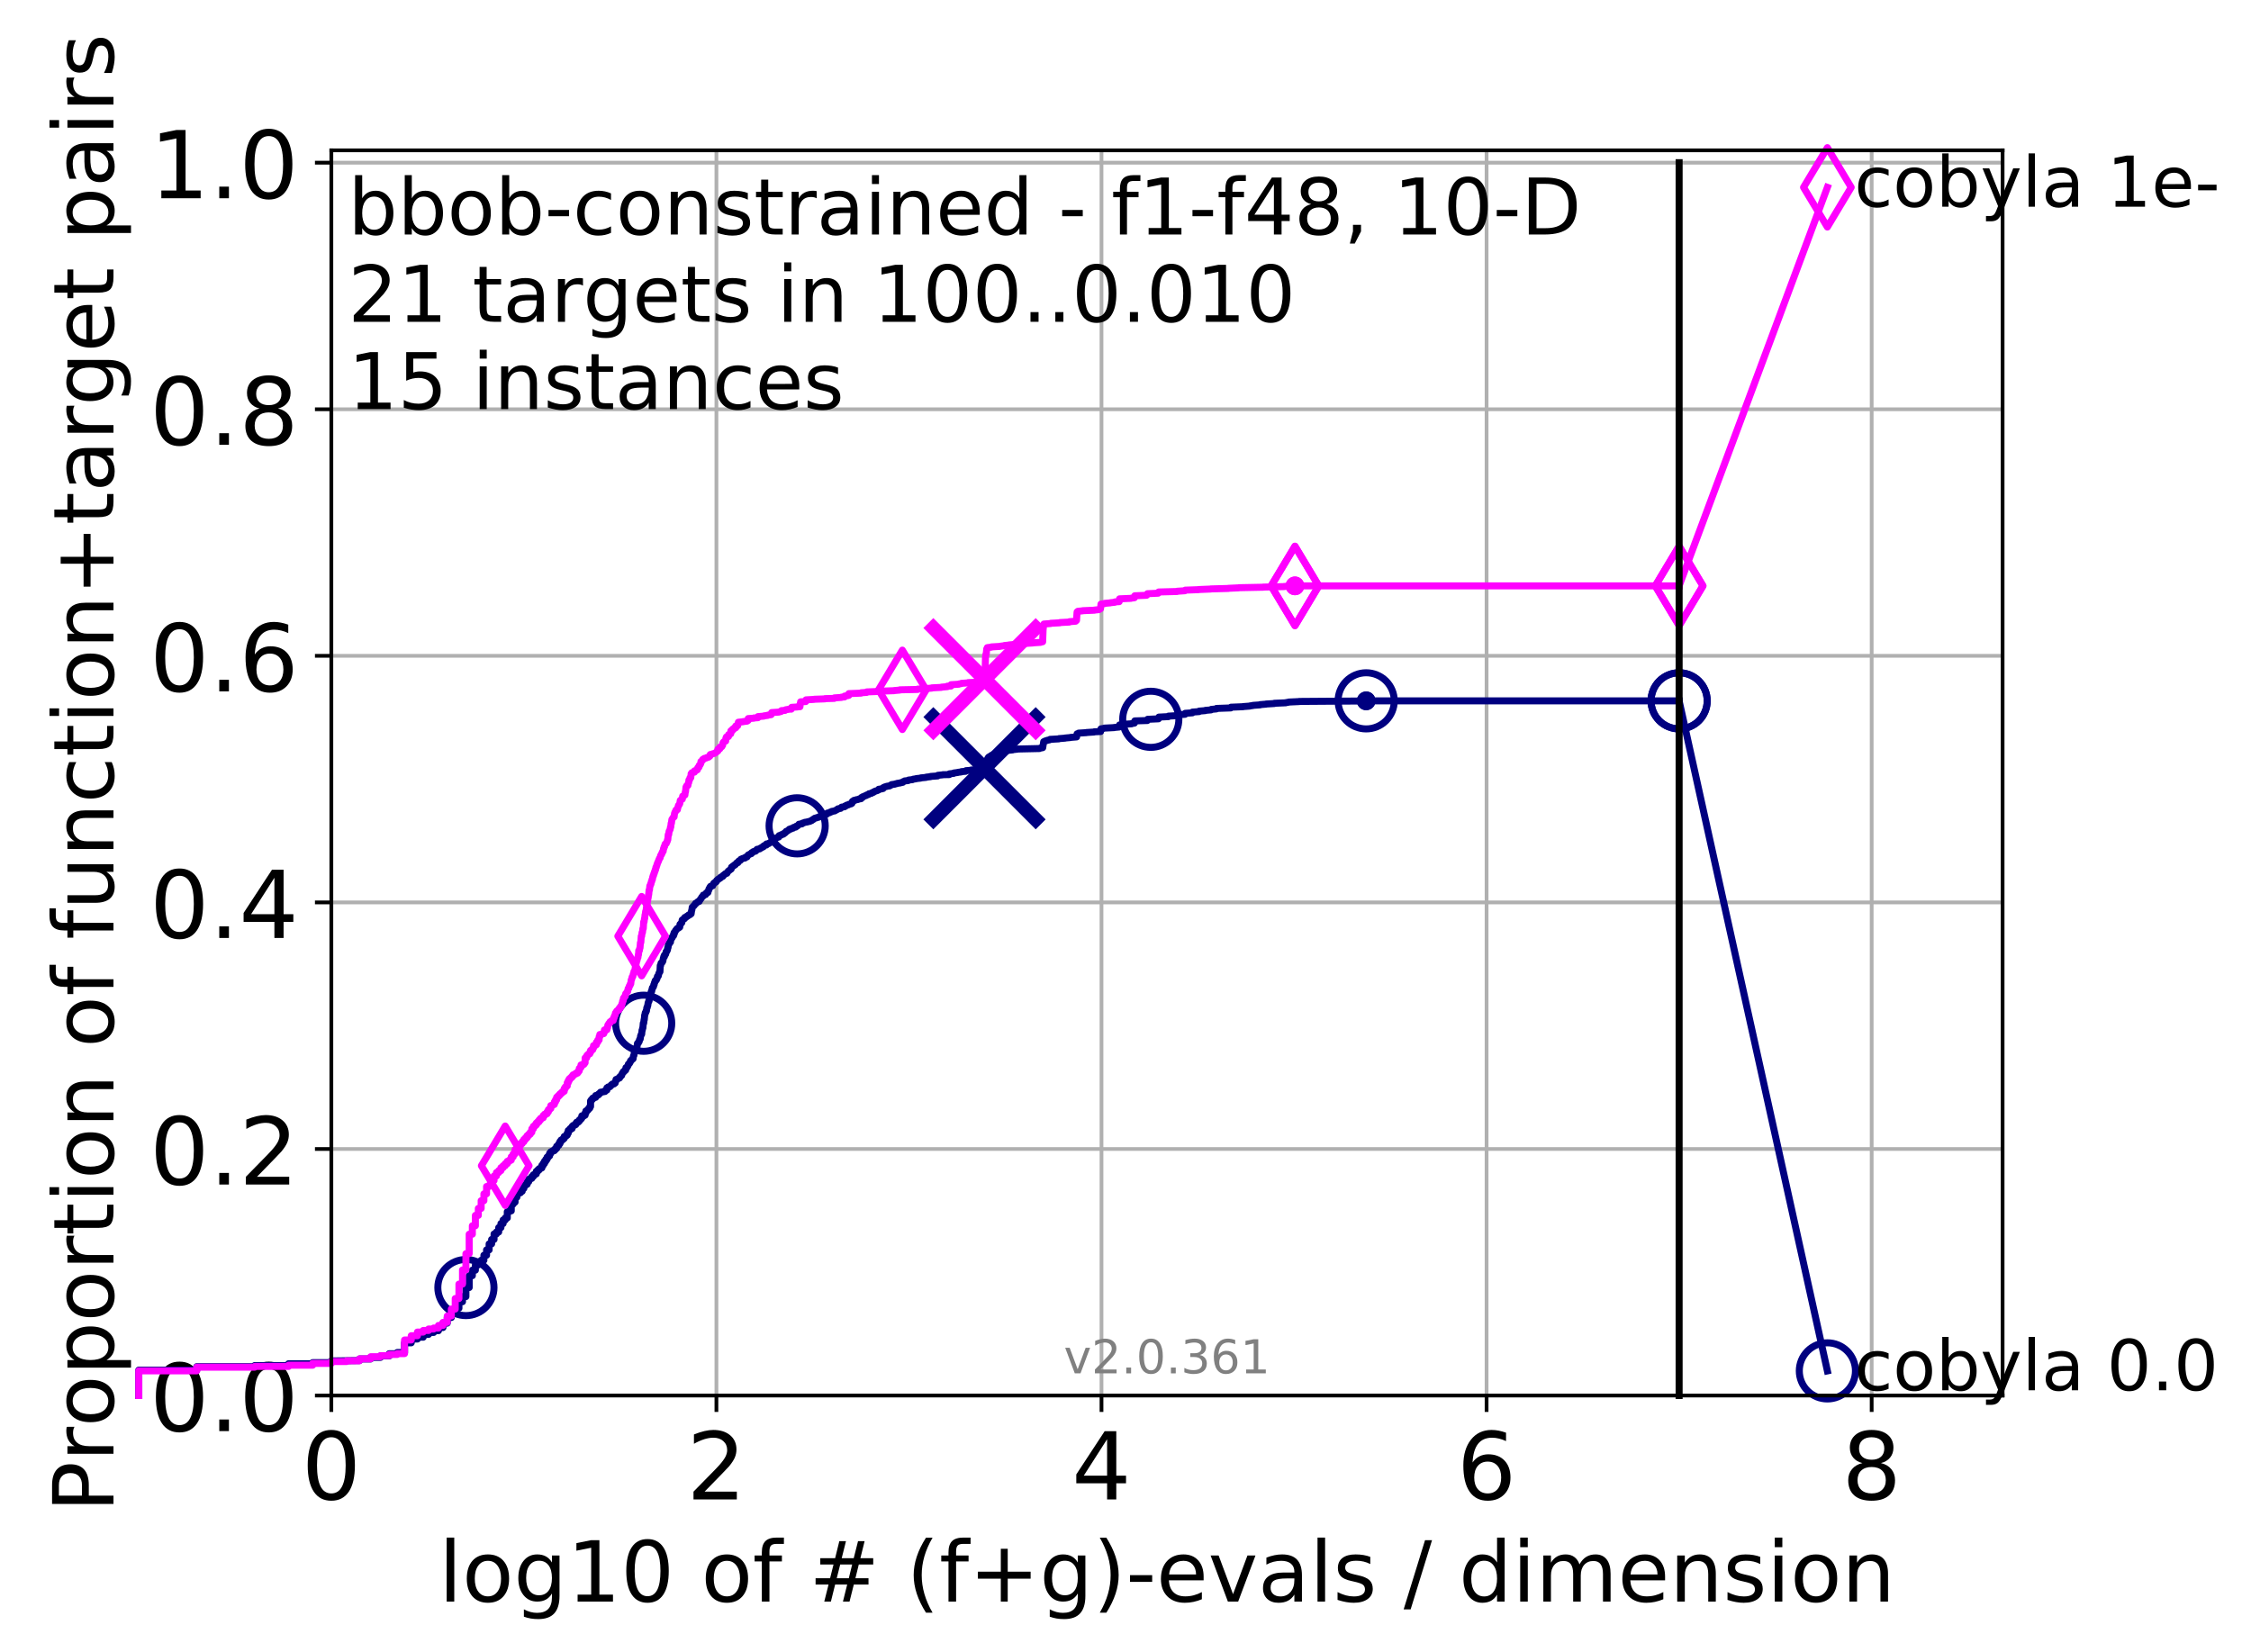 <?xml version="1.0" encoding="utf-8" standalone="no"?>
<!DOCTYPE svg PUBLIC "-//W3C//DTD SVG 1.1//EN"
  "http://www.w3.org/Graphics/SVG/1.1/DTD/svg11.dtd">
<!-- Created with matplotlib (http://matplotlib.org/) -->
<svg height="353pt" version="1.1" viewBox="0 0 481 353" width="481pt" xmlns="http://www.w3.org/2000/svg" xmlns:xlink="http://www.w3.org/1999/xlink">
 <defs>
  <style type="text/css">
*{stroke-linecap:butt;stroke-linejoin:round;}
  </style>
 </defs>
 <g id="figure_1">
  <g id="patch_1">
   <path d="M 0 353.222 
L 481.578 353.222 
L 481.578 0 
L 0 0 
z
" style="fill:#ffffff;"/>
  </g>
  <g id="axes_1">
   <g id="patch_2">
    <path d="M 70.8 298.245 
L 427.92 298.245 
L 427.92 32.133 
L 70.8 32.133 
z
" style="fill:#ffffff;"/>
   </g>
   <g id="matplotlib.axis_1">
    <g id="xtick_1">
     <g id="line2d_1">
      <path clip-path="url(#pf200771d85)" d="M 70.8 298.245 
L 70.8 32.133 
" style="fill:none;stroke:#b0b0b0;stroke-linecap:square;stroke-width:0.8;"/>
     </g>
     <g id="line2d_2">
      <defs>
       <path d="M 0 0 
L 0 3.5 
" id="m342dc9d7b1" style="stroke:#000000;stroke-width:0.8;"/>
      </defs>
      <g>
       <use style="stroke:#000000;stroke-width:0.8;" x="70.8" xlink:href="#m342dc9d7b1" y="298.245"/>
      </g>
     </g>
     <g id="text_1">
      <!-- 0 -->
      <defs>
       <path d="M 31.781 66.406 
Q 24.172 66.406 20.328 58.906 
Q 16.5 51.422 16.5 36.375 
Q 16.5 21.391 20.328 13.891 
Q 24.172 6.391 31.781 6.391 
Q 39.453 6.391 43.281 13.891 
Q 47.125 21.391 47.125 36.375 
Q 47.125 51.422 43.281 58.906 
Q 39.453 66.406 31.781 66.406 
z
M 31.781 74.219 
Q 44.047 74.219 50.516 64.516 
Q 56.984 54.828 56.984 36.375 
Q 56.984 17.969 50.516 8.266 
Q 44.047 -1.422 31.781 -1.422 
Q 19.531 -1.422 13.062 8.266 
Q 6.594 17.969 6.594 36.375 
Q 6.594 54.828 13.062 64.516 
Q 19.531 74.219 31.781 74.219 
z
" id="DejaVuSans-30"/>
      </defs>
      <g transform="translate(64.438 320.442)scale(0.2 -0.2)">
       <use xlink:href="#DejaVuSans-30"/>
      </g>
     </g>
    </g>
    <g id="xtick_2">
     <g id="line2d_3">
      <path clip-path="url(#pf200771d85)" d="M 153.086 298.245 
L 153.086 32.133 
" style="fill:none;stroke:#b0b0b0;stroke-linecap:square;stroke-width:0.8;"/>
     </g>
     <g id="line2d_4">
      <g>
       <use style="stroke:#000000;stroke-width:0.8;" x="153.086" xlink:href="#m342dc9d7b1" y="298.245"/>
      </g>
     </g>
     <g id="text_2">
      <!-- 2 -->
      <defs>
       <path d="M 19.188 8.297 
L 53.609 8.297 
L 53.609 0 
L 7.328 0 
L 7.328 8.297 
Q 12.938 14.109 22.625 23.891 
Q 32.328 33.688 34.812 36.531 
Q 39.547 41.844 41.422 45.531 
Q 43.312 49.219 43.312 52.781 
Q 43.312 58.594 39.234 62.25 
Q 35.156 65.922 28.609 65.922 
Q 23.969 65.922 18.812 64.312 
Q 13.672 62.703 7.812 59.422 
L 7.812 69.391 
Q 13.766 71.781 18.938 73 
Q 24.125 74.219 28.422 74.219 
Q 39.75 74.219 46.484 68.547 
Q 53.219 62.891 53.219 53.422 
Q 53.219 48.922 51.531 44.891 
Q 49.859 40.875 45.406 35.406 
Q 44.188 33.984 37.641 27.219 
Q 31.109 20.453 19.188 8.297 
z
" id="DejaVuSans-32"/>
      </defs>
      <g transform="translate(146.723 320.442)scale(0.2 -0.2)">
       <use xlink:href="#DejaVuSans-32"/>
      </g>
     </g>
    </g>
    <g id="xtick_3">
     <g id="line2d_5">
      <path clip-path="url(#pf200771d85)" d="M 235.371 298.245 
L 235.371 32.133 
" style="fill:none;stroke:#b0b0b0;stroke-linecap:square;stroke-width:0.8;"/>
     </g>
     <g id="line2d_6">
      <g>
       <use style="stroke:#000000;stroke-width:0.8;" x="235.371" xlink:href="#m342dc9d7b1" y="298.245"/>
      </g>
     </g>
     <g id="text_3">
      <!-- 4 -->
      <defs>
       <path d="M 37.797 64.312 
L 12.891 25.391 
L 37.797 25.391 
z
M 35.203 72.906 
L 47.609 72.906 
L 47.609 25.391 
L 58.016 25.391 
L 58.016 17.188 
L 47.609 17.188 
L 47.609 0 
L 37.797 0 
L 37.797 17.188 
L 4.891 17.188 
L 4.891 26.703 
z
" id="DejaVuSans-34"/>
      </defs>
      <g transform="translate(229.009 320.442)scale(0.2 -0.2)">
       <use xlink:href="#DejaVuSans-34"/>
      </g>
     </g>
    </g>
    <g id="xtick_4">
     <g id="line2d_7">
      <path clip-path="url(#pf200771d85)" d="M 317.657 298.245 
L 317.657 32.133 
" style="fill:none;stroke:#b0b0b0;stroke-linecap:square;stroke-width:0.8;"/>
     </g>
     <g id="line2d_8">
      <g>
       <use style="stroke:#000000;stroke-width:0.8;" x="317.657" xlink:href="#m342dc9d7b1" y="298.245"/>
      </g>
     </g>
     <g id="text_4">
      <!-- 6 -->
      <defs>
       <path d="M 33.016 40.375 
Q 26.375 40.375 22.484 35.828 
Q 18.609 31.297 18.609 23.391 
Q 18.609 15.531 22.484 10.953 
Q 26.375 6.391 33.016 6.391 
Q 39.656 6.391 43.531 10.953 
Q 47.406 15.531 47.406 23.391 
Q 47.406 31.297 43.531 35.828 
Q 39.656 40.375 33.016 40.375 
z
M 52.594 71.297 
L 52.594 62.312 
Q 48.875 64.062 45.094 64.984 
Q 41.312 65.922 37.594 65.922 
Q 27.828 65.922 22.672 59.328 
Q 17.531 52.734 16.797 39.406 
Q 19.672 43.656 24.016 45.922 
Q 28.375 48.188 33.594 48.188 
Q 44.578 48.188 50.953 41.516 
Q 57.328 34.859 57.328 23.391 
Q 57.328 12.156 50.688 5.359 
Q 44.047 -1.422 33.016 -1.422 
Q 20.359 -1.422 13.672 8.266 
Q 6.984 17.969 6.984 36.375 
Q 6.984 53.656 15.188 63.938 
Q 23.391 74.219 37.203 74.219 
Q 40.922 74.219 44.703 73.484 
Q 48.484 72.75 52.594 71.297 
z
" id="DejaVuSans-36"/>
      </defs>
      <g transform="translate(311.295 320.442)scale(0.2 -0.2)">
       <use xlink:href="#DejaVuSans-36"/>
      </g>
     </g>
    </g>
    <g id="xtick_5">
     <g id="line2d_9">
      <path clip-path="url(#pf200771d85)" d="M 399.943 298.245 
L 399.943 32.133 
" style="fill:none;stroke:#b0b0b0;stroke-linecap:square;stroke-width:0.8;"/>
     </g>
     <g id="line2d_10">
      <g>
       <use style="stroke:#000000;stroke-width:0.8;" x="399.943" xlink:href="#m342dc9d7b1" y="298.245"/>
      </g>
     </g>
     <g id="text_5">
      <!-- 8 -->
      <defs>
       <path d="M 31.781 34.625 
Q 24.75 34.625 20.719 30.859 
Q 16.703 27.094 16.703 20.516 
Q 16.703 13.922 20.719 10.156 
Q 24.75 6.391 31.781 6.391 
Q 38.812 6.391 42.859 10.172 
Q 46.922 13.969 46.922 20.516 
Q 46.922 27.094 42.891 30.859 
Q 38.875 34.625 31.781 34.625 
z
M 21.922 38.812 
Q 15.578 40.375 12.031 44.719 
Q 8.5 49.078 8.5 55.328 
Q 8.5 64.062 14.719 69.141 
Q 20.953 74.219 31.781 74.219 
Q 42.672 74.219 48.875 69.141 
Q 55.078 64.062 55.078 55.328 
Q 55.078 49.078 51.531 44.719 
Q 48 40.375 41.703 38.812 
Q 48.828 37.156 52.797 32.312 
Q 56.781 27.484 56.781 20.516 
Q 56.781 9.906 50.312 4.234 
Q 43.844 -1.422 31.781 -1.422 
Q 19.734 -1.422 13.25 4.234 
Q 6.781 9.906 6.781 20.516 
Q 6.781 27.484 10.781 32.312 
Q 14.797 37.156 21.922 38.812 
z
M 18.312 54.391 
Q 18.312 48.734 21.844 45.562 
Q 25.391 42.391 31.781 42.391 
Q 38.141 42.391 41.719 45.562 
Q 45.312 48.734 45.312 54.391 
Q 45.312 60.062 41.719 63.234 
Q 38.141 66.406 31.781 66.406 
Q 25.391 66.406 21.844 63.234 
Q 18.312 60.062 18.312 54.391 
z
" id="DejaVuSans-38"/>
      </defs>
      <g transform="translate(393.58 320.442)scale(0.2 -0.2)">
       <use xlink:href="#DejaVuSans-38"/>
      </g>
     </g>
    </g>
    <g id="text_6">
     <!-- log10 of # (f+g)-evals / dimension -->
     <defs>
      <path d="M 9.422 75.984 
L 18.406 75.984 
L 18.406 0 
L 9.422 0 
z
" id="DejaVuSans-6c"/>
      <path d="M 30.609 48.391 
Q 23.391 48.391 19.188 42.75 
Q 14.984 37.109 14.984 27.297 
Q 14.984 17.484 19.156 11.844 
Q 23.344 6.203 30.609 6.203 
Q 37.797 6.203 41.984 11.859 
Q 46.188 17.531 46.188 27.297 
Q 46.188 37.016 41.984 42.703 
Q 37.797 48.391 30.609 48.391 
z
M 30.609 56 
Q 42.328 56 49.016 48.375 
Q 55.719 40.766 55.719 27.297 
Q 55.719 13.875 49.016 6.219 
Q 42.328 -1.422 30.609 -1.422 
Q 18.844 -1.422 12.172 6.219 
Q 5.516 13.875 5.516 27.297 
Q 5.516 40.766 12.172 48.375 
Q 18.844 56 30.609 56 
z
" id="DejaVuSans-6f"/>
      <path d="M 45.406 27.984 
Q 45.406 37.75 41.375 43.109 
Q 37.359 48.484 30.078 48.484 
Q 22.859 48.484 18.828 43.109 
Q 14.797 37.75 14.797 27.984 
Q 14.797 18.266 18.828 12.891 
Q 22.859 7.516 30.078 7.516 
Q 37.359 7.516 41.375 12.891 
Q 45.406 18.266 45.406 27.984 
z
M 54.391 6.781 
Q 54.391 -7.172 48.188 -13.984 
Q 42 -20.797 29.203 -20.797 
Q 24.469 -20.797 20.266 -20.094 
Q 16.062 -19.391 12.109 -17.922 
L 12.109 -9.188 
Q 16.062 -11.328 19.922 -12.344 
Q 23.781 -13.375 27.781 -13.375 
Q 36.625 -13.375 41.016 -8.766 
Q 45.406 -4.156 45.406 5.172 
L 45.406 9.625 
Q 42.625 4.781 38.281 2.391 
Q 33.938 0 27.875 0 
Q 17.828 0 11.672 7.656 
Q 5.516 15.328 5.516 27.984 
Q 5.516 40.672 11.672 48.328 
Q 17.828 56 27.875 56 
Q 33.938 56 38.281 53.609 
Q 42.625 51.219 45.406 46.391 
L 45.406 54.688 
L 54.391 54.688 
z
" id="DejaVuSans-67"/>
      <path d="M 12.406 8.297 
L 28.516 8.297 
L 28.516 63.922 
L 10.984 60.406 
L 10.984 69.391 
L 28.422 72.906 
L 38.281 72.906 
L 38.281 8.297 
L 54.391 8.297 
L 54.391 0 
L 12.406 0 
z
" id="DejaVuSans-31"/>
      <path id="DejaVuSans-20"/>
      <path d="M 37.109 75.984 
L 37.109 68.5 
L 28.516 68.5 
Q 23.688 68.5 21.797 66.547 
Q 19.922 64.594 19.922 59.516 
L 19.922 54.688 
L 34.719 54.688 
L 34.719 47.703 
L 19.922 47.703 
L 19.922 0 
L 10.891 0 
L 10.891 47.703 
L 2.297 47.703 
L 2.297 54.688 
L 10.891 54.688 
L 10.891 58.5 
Q 10.891 67.625 15.141 71.797 
Q 19.391 75.984 28.609 75.984 
z
" id="DejaVuSans-66"/>
      <path d="M 51.125 44 
L 36.922 44 
L 32.812 27.688 
L 47.125 27.688 
z
M 43.797 71.781 
L 38.719 51.516 
L 52.984 51.516 
L 58.109 71.781 
L 65.922 71.781 
L 60.891 51.516 
L 76.125 51.516 
L 76.125 44 
L 58.984 44 
L 54.984 27.688 
L 70.516 27.688 
L 70.516 20.219 
L 53.078 20.219 
L 48 0 
L 40.188 0 
L 45.219 20.219 
L 30.906 20.219 
L 25.875 0 
L 18.016 0 
L 23.094 20.219 
L 7.719 20.219 
L 7.719 27.688 
L 24.906 27.688 
L 29 44 
L 13.281 44 
L 13.281 51.516 
L 30.906 51.516 
L 35.891 71.781 
z
" id="DejaVuSans-23"/>
      <path d="M 31 75.875 
Q 24.469 64.656 21.281 53.656 
Q 18.109 42.672 18.109 31.391 
Q 18.109 20.125 21.312 9.062 
Q 24.516 -2 31 -13.188 
L 23.188 -13.188 
Q 15.875 -1.703 12.234 9.375 
Q 8.594 20.453 8.594 31.391 
Q 8.594 42.281 12.203 53.312 
Q 15.828 64.359 23.188 75.875 
z
" id="DejaVuSans-28"/>
      <path d="M 46 62.703 
L 46 35.5 
L 73.188 35.5 
L 73.188 27.203 
L 46 27.203 
L 46 0 
L 37.797 0 
L 37.797 27.203 
L 10.594 27.203 
L 10.594 35.5 
L 37.797 35.5 
L 37.797 62.703 
z
" id="DejaVuSans-2b"/>
      <path d="M 8.016 75.875 
L 15.828 75.875 
Q 23.141 64.359 26.781 53.312 
Q 30.422 42.281 30.422 31.391 
Q 30.422 20.453 26.781 9.375 
Q 23.141 -1.703 15.828 -13.188 
L 8.016 -13.188 
Q 14.5 -2 17.703 9.062 
Q 20.906 20.125 20.906 31.391 
Q 20.906 42.672 17.703 53.656 
Q 14.5 64.656 8.016 75.875 
z
" id="DejaVuSans-29"/>
      <path d="M 4.891 31.391 
L 31.203 31.391 
L 31.203 23.391 
L 4.891 23.391 
z
" id="DejaVuSans-2d"/>
      <path d="M 56.203 29.594 
L 56.203 25.203 
L 14.891 25.203 
Q 15.484 15.922 20.484 11.062 
Q 25.484 6.203 34.422 6.203 
Q 39.594 6.203 44.453 7.469 
Q 49.312 8.734 54.109 11.281 
L 54.109 2.781 
Q 49.266 0.734 44.188 -0.344 
Q 39.109 -1.422 33.891 -1.422 
Q 20.797 -1.422 13.156 6.188 
Q 5.516 13.812 5.516 26.812 
Q 5.516 40.234 12.766 48.109 
Q 20.016 56 32.328 56 
Q 43.359 56 49.781 48.891 
Q 56.203 41.797 56.203 29.594 
z
M 47.219 32.234 
Q 47.125 39.594 43.094 43.984 
Q 39.062 48.391 32.422 48.391 
Q 24.906 48.391 20.391 44.141 
Q 15.875 39.891 15.188 32.172 
z
" id="DejaVuSans-65"/>
      <path d="M 2.984 54.688 
L 12.5 54.688 
L 29.594 8.797 
L 46.688 54.688 
L 56.203 54.688 
L 35.688 0 
L 23.484 0 
z
" id="DejaVuSans-76"/>
      <path d="M 34.281 27.484 
Q 23.391 27.484 19.188 25 
Q 14.984 22.516 14.984 16.5 
Q 14.984 11.719 18.141 8.906 
Q 21.297 6.109 26.703 6.109 
Q 34.188 6.109 38.703 11.406 
Q 43.219 16.703 43.219 25.484 
L 43.219 27.484 
z
M 52.203 31.203 
L 52.203 0 
L 43.219 0 
L 43.219 8.297 
Q 40.141 3.328 35.547 0.953 
Q 30.953 -1.422 24.312 -1.422 
Q 15.922 -1.422 10.953 3.297 
Q 6 8.016 6 15.922 
Q 6 25.141 12.172 29.828 
Q 18.359 34.516 30.609 34.516 
L 43.219 34.516 
L 43.219 35.406 
Q 43.219 41.609 39.141 45 
Q 35.062 48.391 27.688 48.391 
Q 23 48.391 18.547 47.266 
Q 14.109 46.141 10.016 43.891 
L 10.016 52.203 
Q 14.938 54.109 19.578 55.047 
Q 24.219 56 28.609 56 
Q 40.484 56 46.344 49.844 
Q 52.203 43.703 52.203 31.203 
z
" id="DejaVuSans-61"/>
      <path d="M 44.281 53.078 
L 44.281 44.578 
Q 40.484 46.531 36.375 47.5 
Q 32.281 48.484 27.875 48.484 
Q 21.188 48.484 17.844 46.438 
Q 14.5 44.391 14.5 40.281 
Q 14.5 37.156 16.891 35.375 
Q 19.281 33.594 26.516 31.984 
L 29.594 31.297 
Q 39.156 29.25 43.188 25.516 
Q 47.219 21.781 47.219 15.094 
Q 47.219 7.469 41.188 3.016 
Q 35.156 -1.422 24.609 -1.422 
Q 20.219 -1.422 15.453 -0.562 
Q 10.688 0.297 5.422 2 
L 5.422 11.281 
Q 10.406 8.688 15.234 7.391 
Q 20.062 6.109 24.812 6.109 
Q 31.156 6.109 34.562 8.281 
Q 37.984 10.453 37.984 14.406 
Q 37.984 18.062 35.516 20.016 
Q 33.062 21.969 24.703 23.781 
L 21.578 24.516 
Q 13.234 26.266 9.516 29.906 
Q 5.812 33.547 5.812 39.891 
Q 5.812 47.609 11.281 51.797 
Q 16.75 56 26.812 56 
Q 31.781 56 36.172 55.266 
Q 40.578 54.547 44.281 53.078 
z
" id="DejaVuSans-73"/>
      <path d="M 25.391 72.906 
L 33.688 72.906 
L 8.297 -9.281 
L 0 -9.281 
z
" id="DejaVuSans-2f"/>
      <path d="M 45.406 46.391 
L 45.406 75.984 
L 54.391 75.984 
L 54.391 0 
L 45.406 0 
L 45.406 8.203 
Q 42.578 3.328 38.25 0.953 
Q 33.938 -1.422 27.875 -1.422 
Q 17.969 -1.422 11.734 6.484 
Q 5.516 14.406 5.516 27.297 
Q 5.516 40.188 11.734 48.094 
Q 17.969 56 27.875 56 
Q 33.938 56 38.25 53.625 
Q 42.578 51.266 45.406 46.391 
z
M 14.797 27.297 
Q 14.797 17.391 18.875 11.75 
Q 22.953 6.109 30.078 6.109 
Q 37.203 6.109 41.297 11.75 
Q 45.406 17.391 45.406 27.297 
Q 45.406 37.203 41.297 42.844 
Q 37.203 48.484 30.078 48.484 
Q 22.953 48.484 18.875 42.844 
Q 14.797 37.203 14.797 27.297 
z
" id="DejaVuSans-64"/>
      <path d="M 9.422 54.688 
L 18.406 54.688 
L 18.406 0 
L 9.422 0 
z
M 9.422 75.984 
L 18.406 75.984 
L 18.406 64.594 
L 9.422 64.594 
z
" id="DejaVuSans-69"/>
      <path d="M 52 44.188 
Q 55.375 50.25 60.062 53.125 
Q 64.75 56 71.094 56 
Q 79.641 56 84.281 50.016 
Q 88.922 44.047 88.922 33.016 
L 88.922 0 
L 79.891 0 
L 79.891 32.719 
Q 79.891 40.578 77.094 44.375 
Q 74.312 48.188 68.609 48.188 
Q 61.625 48.188 57.562 43.547 
Q 53.516 38.922 53.516 30.906 
L 53.516 0 
L 44.484 0 
L 44.484 32.719 
Q 44.484 40.625 41.703 44.406 
Q 38.922 48.188 33.109 48.188 
Q 26.219 48.188 22.156 43.531 
Q 18.109 38.875 18.109 30.906 
L 18.109 0 
L 9.078 0 
L 9.078 54.688 
L 18.109 54.688 
L 18.109 46.188 
Q 21.188 51.219 25.484 53.609 
Q 29.781 56 35.688 56 
Q 41.656 56 45.828 52.969 
Q 50 49.953 52 44.188 
z
" id="DejaVuSans-6d"/>
      <path d="M 54.891 33.016 
L 54.891 0 
L 45.906 0 
L 45.906 32.719 
Q 45.906 40.484 42.875 44.328 
Q 39.844 48.188 33.797 48.188 
Q 26.516 48.188 22.312 43.547 
Q 18.109 38.922 18.109 30.906 
L 18.109 0 
L 9.078 0 
L 9.078 54.688 
L 18.109 54.688 
L 18.109 46.188 
Q 21.344 51.125 25.703 53.562 
Q 30.078 56 35.797 56 
Q 45.219 56 50.047 50.172 
Q 54.891 44.344 54.891 33.016 
z
" id="DejaVuSans-6e"/>
     </defs>
     <g transform="translate(93.753 342.279)scale(0.18 -0.18)">
      <use xlink:href="#DejaVuSans-6c"/>
      <use x="27.783" xlink:href="#DejaVuSans-6f"/>
      <use x="88.965" xlink:href="#DejaVuSans-67"/>
      <use x="152.441" xlink:href="#DejaVuSans-31"/>
      <use x="216.064" xlink:href="#DejaVuSans-30"/>
      <use x="279.688" xlink:href="#DejaVuSans-20"/>
      <use x="311.475" xlink:href="#DejaVuSans-6f"/>
      <use x="372.656" xlink:href="#DejaVuSans-66"/>
      <use x="407.861" xlink:href="#DejaVuSans-20"/>
      <use x="439.648" xlink:href="#DejaVuSans-23"/>
      <use x="523.438" xlink:href="#DejaVuSans-20"/>
      <use x="555.225" xlink:href="#DejaVuSans-28"/>
      <use x="594.238" xlink:href="#DejaVuSans-66"/>
      <use x="629.443" xlink:href="#DejaVuSans-2b"/>
      <use x="713.232" xlink:href="#DejaVuSans-67"/>
      <use x="776.709" xlink:href="#DejaVuSans-29"/>
      <use x="815.723" xlink:href="#DejaVuSans-2d"/>
      <use x="851.807" xlink:href="#DejaVuSans-65"/>
      <use x="913.33" xlink:href="#DejaVuSans-76"/>
      <use x="972.51" xlink:href="#DejaVuSans-61"/>
      <use x="1033.789" xlink:href="#DejaVuSans-6c"/>
      <use x="1061.572" xlink:href="#DejaVuSans-73"/>
      <use x="1113.672" xlink:href="#DejaVuSans-20"/>
      <use x="1145.459" xlink:href="#DejaVuSans-2f"/>
      <use x="1179.15" xlink:href="#DejaVuSans-20"/>
      <use x="1210.938" xlink:href="#DejaVuSans-64"/>
      <use x="1274.414" xlink:href="#DejaVuSans-69"/>
      <use x="1302.197" xlink:href="#DejaVuSans-6d"/>
      <use x="1399.609" xlink:href="#DejaVuSans-65"/>
      <use x="1461.133" xlink:href="#DejaVuSans-6e"/>
      <use x="1524.512" xlink:href="#DejaVuSans-73"/>
      <use x="1576.611" xlink:href="#DejaVuSans-69"/>
      <use x="1604.395" xlink:href="#DejaVuSans-6f"/>
      <use x="1665.576" xlink:href="#DejaVuSans-6e"/>
     </g>
    </g>
   </g>
   <g id="matplotlib.axis_2">
    <g id="ytick_1">
     <g id="line2d_11">
      <path clip-path="url(#pf200771d85)" d="M 70.8 298.245 
L 427.92 298.245 
" style="fill:none;stroke:#b0b0b0;stroke-linecap:square;stroke-width:0.8;"/>
     </g>
     <g id="line2d_12">
      <defs>
       <path d="M 0 0 
L -3.5 0 
" id="mda7e31eb7f" style="stroke:#000000;stroke-width:0.8;"/>
      </defs>
      <g>
       <use style="stroke:#000000;stroke-width:0.8;" x="70.8" xlink:href="#mda7e31eb7f" y="298.245"/>
      </g>
     </g>
     <g id="text_7">
      <!-- 0.0 -->
      <defs>
       <path d="M 10.688 12.406 
L 21 12.406 
L 21 0 
L 10.688 0 
z
" id="DejaVuSans-2e"/>
      </defs>
      <g transform="translate(31.994 305.844)scale(0.2 -0.2)">
       <use xlink:href="#DejaVuSans-30"/>
       <use x="63.623" xlink:href="#DejaVuSans-2e"/>
       <use x="95.41" xlink:href="#DejaVuSans-30"/>
      </g>
     </g>
    </g>
    <g id="ytick_2">
     <g id="line2d_13">
      <path clip-path="url(#pf200771d85)" d="M 70.8 245.55 
L 427.92 245.55 
" style="fill:none;stroke:#b0b0b0;stroke-linecap:square;stroke-width:0.8;"/>
     </g>
     <g id="line2d_14">
      <g>
       <use style="stroke:#000000;stroke-width:0.8;" x="70.8" xlink:href="#mda7e31eb7f" y="245.55"/>
      </g>
     </g>
     <g id="text_8">
      <!-- 0.2 -->
      <g transform="translate(31.994 253.148)scale(0.2 -0.2)">
       <use xlink:href="#DejaVuSans-30"/>
       <use x="63.623" xlink:href="#DejaVuSans-2e"/>
       <use x="95.41" xlink:href="#DejaVuSans-32"/>
      </g>
     </g>
    </g>
    <g id="ytick_3">
     <g id="line2d_15">
      <path clip-path="url(#pf200771d85)" d="M 70.8 192.854 
L 427.92 192.854 
" style="fill:none;stroke:#b0b0b0;stroke-linecap:square;stroke-width:0.8;"/>
     </g>
     <g id="line2d_16">
      <g>
       <use style="stroke:#000000;stroke-width:0.8;" x="70.8" xlink:href="#mda7e31eb7f" y="192.854"/>
      </g>
     </g>
     <g id="text_9">
      <!-- 0.4 -->
      <g transform="translate(31.994 200.453)scale(0.2 -0.2)">
       <use xlink:href="#DejaVuSans-30"/>
       <use x="63.623" xlink:href="#DejaVuSans-2e"/>
       <use x="95.41" xlink:href="#DejaVuSans-34"/>
      </g>
     </g>
    </g>
    <g id="ytick_4">
     <g id="line2d_17">
      <path clip-path="url(#pf200771d85)" d="M 70.8 140.159 
L 427.92 140.159 
" style="fill:none;stroke:#b0b0b0;stroke-linecap:square;stroke-width:0.8;"/>
     </g>
     <g id="line2d_18">
      <g>
       <use style="stroke:#000000;stroke-width:0.8;" x="70.8" xlink:href="#mda7e31eb7f" y="140.159"/>
      </g>
     </g>
     <g id="text_10">
      <!-- 0.6 -->
      <g transform="translate(31.994 147.757)scale(0.2 -0.2)">
       <use xlink:href="#DejaVuSans-30"/>
       <use x="63.623" xlink:href="#DejaVuSans-2e"/>
       <use x="95.41" xlink:href="#DejaVuSans-36"/>
      </g>
     </g>
    </g>
    <g id="ytick_5">
     <g id="line2d_19">
      <path clip-path="url(#pf200771d85)" d="M 70.8 87.464 
L 427.92 87.464 
" style="fill:none;stroke:#b0b0b0;stroke-linecap:square;stroke-width:0.8;"/>
     </g>
     <g id="line2d_20">
      <g>
       <use style="stroke:#000000;stroke-width:0.8;" x="70.8" xlink:href="#mda7e31eb7f" y="87.464"/>
      </g>
     </g>
     <g id="text_11">
      <!-- 0.8 -->
      <g transform="translate(31.994 95.062)scale(0.2 -0.2)">
       <use xlink:href="#DejaVuSans-30"/>
       <use x="63.623" xlink:href="#DejaVuSans-2e"/>
       <use x="95.41" xlink:href="#DejaVuSans-38"/>
      </g>
     </g>
    </g>
    <g id="ytick_6">
     <g id="line2d_21">
      <path clip-path="url(#pf200771d85)" d="M 70.8 34.768 
L 427.92 34.768 
" style="fill:none;stroke:#b0b0b0;stroke-linecap:square;stroke-width:0.8;"/>
     </g>
     <g id="line2d_22">
      <g>
       <use style="stroke:#000000;stroke-width:0.8;" x="70.8" xlink:href="#mda7e31eb7f" y="34.768"/>
      </g>
     </g>
     <g id="text_12">
      <!-- 1.0 -->
      <g transform="translate(31.994 42.367)scale(0.2 -0.2)">
       <use xlink:href="#DejaVuSans-31"/>
       <use x="63.623" xlink:href="#DejaVuSans-2e"/>
       <use x="95.41" xlink:href="#DejaVuSans-30"/>
      </g>
     </g>
    </g>
    <g id="text_13">
     <!-- Proportion of function+target pairs -->
     <defs>
      <path d="M 19.672 64.797 
L 19.672 37.406 
L 32.078 37.406 
Q 38.969 37.406 42.719 40.969 
Q 46.484 44.531 46.484 51.125 
Q 46.484 57.672 42.719 61.234 
Q 38.969 64.797 32.078 64.797 
z
M 9.812 72.906 
L 32.078 72.906 
Q 44.344 72.906 50.609 67.359 
Q 56.891 61.812 56.891 51.125 
Q 56.891 40.328 50.609 34.812 
Q 44.344 29.297 32.078 29.297 
L 19.672 29.297 
L 19.672 0 
L 9.812 0 
z
" id="DejaVuSans-50"/>
      <path d="M 41.109 46.297 
Q 39.594 47.172 37.812 47.578 
Q 36.031 48 33.891 48 
Q 26.266 48 22.188 43.047 
Q 18.109 38.094 18.109 28.812 
L 18.109 0 
L 9.078 0 
L 9.078 54.688 
L 18.109 54.688 
L 18.109 46.188 
Q 20.953 51.172 25.484 53.578 
Q 30.031 56 36.531 56 
Q 37.453 56 38.578 55.875 
Q 39.703 55.766 41.062 55.516 
z
" id="DejaVuSans-72"/>
      <path d="M 18.109 8.203 
L 18.109 -20.797 
L 9.078 -20.797 
L 9.078 54.688 
L 18.109 54.688 
L 18.109 46.391 
Q 20.953 51.266 25.266 53.625 
Q 29.594 56 35.594 56 
Q 45.562 56 51.781 48.094 
Q 58.016 40.188 58.016 27.297 
Q 58.016 14.406 51.781 6.484 
Q 45.562 -1.422 35.594 -1.422 
Q 29.594 -1.422 25.266 0.953 
Q 20.953 3.328 18.109 8.203 
z
M 48.688 27.297 
Q 48.688 37.203 44.609 42.844 
Q 40.531 48.484 33.406 48.484 
Q 26.266 48.484 22.188 42.844 
Q 18.109 37.203 18.109 27.297 
Q 18.109 17.391 22.188 11.75 
Q 26.266 6.109 33.406 6.109 
Q 40.531 6.109 44.609 11.75 
Q 48.688 17.391 48.688 27.297 
z
" id="DejaVuSans-70"/>
      <path d="M 18.312 70.219 
L 18.312 54.688 
L 36.812 54.688 
L 36.812 47.703 
L 18.312 47.703 
L 18.312 18.016 
Q 18.312 11.328 20.141 9.422 
Q 21.969 7.516 27.594 7.516 
L 36.812 7.516 
L 36.812 0 
L 27.594 0 
Q 17.188 0 13.234 3.875 
Q 9.281 7.766 9.281 18.016 
L 9.281 47.703 
L 2.688 47.703 
L 2.688 54.688 
L 9.281 54.688 
L 9.281 70.219 
z
" id="DejaVuSans-74"/>
      <path d="M 8.5 21.578 
L 8.5 54.688 
L 17.484 54.688 
L 17.484 21.922 
Q 17.484 14.156 20.5 10.266 
Q 23.531 6.391 29.594 6.391 
Q 36.859 6.391 41.078 11.031 
Q 45.312 15.672 45.312 23.688 
L 45.312 54.688 
L 54.297 54.688 
L 54.297 0 
L 45.312 0 
L 45.312 8.406 
Q 42.047 3.422 37.719 1 
Q 33.406 -1.422 27.688 -1.422 
Q 18.266 -1.422 13.375 4.438 
Q 8.5 10.297 8.5 21.578 
z
M 31.109 56 
z
" id="DejaVuSans-75"/>
      <path d="M 48.781 52.594 
L 48.781 44.188 
Q 44.969 46.297 41.141 47.344 
Q 37.312 48.391 33.406 48.391 
Q 24.656 48.391 19.812 42.844 
Q 14.984 37.312 14.984 27.297 
Q 14.984 17.281 19.812 11.734 
Q 24.656 6.203 33.406 6.203 
Q 37.312 6.203 41.141 7.25 
Q 44.969 8.297 48.781 10.406 
L 48.781 2.094 
Q 45.016 0.344 40.984 -0.531 
Q 36.969 -1.422 32.422 -1.422 
Q 20.062 -1.422 12.781 6.344 
Q 5.516 14.109 5.516 27.297 
Q 5.516 40.672 12.859 48.328 
Q 20.219 56 33.016 56 
Q 37.156 56 41.109 55.141 
Q 45.062 54.297 48.781 52.594 
z
" id="DejaVuSans-63"/>
     </defs>
     <g transform="translate(24.25 323.179)rotate(-90)scale(0.18 -0.18)">
      <use xlink:href="#DejaVuSans-50"/>
      <use x="60.287" xlink:href="#DejaVuSans-72"/>
      <use x="101.369" xlink:href="#DejaVuSans-6f"/>
      <use x="162.551" xlink:href="#DejaVuSans-70"/>
      <use x="226.027" xlink:href="#DejaVuSans-6f"/>
      <use x="287.209" xlink:href="#DejaVuSans-72"/>
      <use x="328.322" xlink:href="#DejaVuSans-74"/>
      <use x="367.531" xlink:href="#DejaVuSans-69"/>
      <use x="395.314" xlink:href="#DejaVuSans-6f"/>
      <use x="456.496" xlink:href="#DejaVuSans-6e"/>
      <use x="519.875" xlink:href="#DejaVuSans-20"/>
      <use x="551.662" xlink:href="#DejaVuSans-6f"/>
      <use x="612.844" xlink:href="#DejaVuSans-66"/>
      <use x="648.049" xlink:href="#DejaVuSans-20"/>
      <use x="679.836" xlink:href="#DejaVuSans-66"/>
      <use x="715.041" xlink:href="#DejaVuSans-75"/>
      <use x="778.42" xlink:href="#DejaVuSans-6e"/>
      <use x="841.799" xlink:href="#DejaVuSans-63"/>
      <use x="896.779" xlink:href="#DejaVuSans-74"/>
      <use x="935.988" xlink:href="#DejaVuSans-69"/>
      <use x="963.771" xlink:href="#DejaVuSans-6f"/>
      <use x="1024.953" xlink:href="#DejaVuSans-6e"/>
      <use x="1088.332" xlink:href="#DejaVuSans-2b"/>
      <use x="1172.121" xlink:href="#DejaVuSans-74"/>
      <use x="1211.33" xlink:href="#DejaVuSans-61"/>
      <use x="1272.609" xlink:href="#DejaVuSans-72"/>
      <use x="1313.707" xlink:href="#DejaVuSans-67"/>
      <use x="1377.184" xlink:href="#DejaVuSans-65"/>
      <use x="1438.707" xlink:href="#DejaVuSans-74"/>
      <use x="1477.916" xlink:href="#DejaVuSans-20"/>
      <use x="1509.703" xlink:href="#DejaVuSans-70"/>
      <use x="1573.18" xlink:href="#DejaVuSans-61"/>
      <use x="1634.459" xlink:href="#DejaVuSans-69"/>
      <use x="1662.242" xlink:href="#DejaVuSans-72"/>
      <use x="1703.355" xlink:href="#DejaVuSans-73"/>
     </g>
    </g>
   </g>
   <g id="line2d_23">
    <defs>
     <path d="M 0 1.5 
C 0.398 1.5 0.779 1.342 1.061 1.061 
C 1.342 0.779 1.5 0.398 1.5 0 
C 1.5 -0.398 1.342 -0.779 1.061 -1.061 
C 0.779 -1.342 0.398 -1.5 0 -1.5 
C -0.398 -1.5 -0.779 -1.342 -1.061 -1.061 
C -1.342 -0.779 -1.5 -0.398 -1.5 0 
C -1.5 0.398 -1.342 0.779 -1.061 1.061 
C -0.779 1.342 -0.398 1.5 0 1.5 
z
" id="m2331d89b46" style="stroke:#000080;"/>
    </defs>
    <g>
     <use style="fill:#000080;stroke:#000080;" x="291.929" xlink:href="#m2331d89b46" y="149.778"/>
     <use style="fill:#000080;stroke:#000080;" x="291.929" xlink:href="#m2331d89b46" y="149.778"/>
    </g>
   </g>
   <g id="line2d_24">
    <path d="M 29.657 298.245 
L 29.657 292.809 
L 42.042 292.809 
L 42.042 292.077 
L 54.428 292.077 
L 54.428 291.841 
L 61.673 291.841 
L 61.673 291.449 
L 66.813 291.449 
L 66.813 291.214 
L 70.8 291.214 
L 70.8 290.848 
L 76.812 290.77 
L 76.812 290.43 
L 79.198 290.43 
L 79.198 290.09 
L 81.303 290.09 
L 81.303 289.776 
L 83.185 289.776 
L 83.185 289.306 
L 84.888 289.306 
L 84.888 289.045 
L 86.443 289.045 
L 86.443 286.98 
L 87.873 286.98 
L 87.873 286.169 
L 89.197 286.169 
L 89.197 285.777 
L 90.43 285.777 
L 90.43 285.176 
L 91.583 285.176 
L 91.583 284.758 
L 92.667 284.758 
L 92.667 284.392 
L 93.688 284.392 
L 93.688 283.712 
L 94.654 283.712 
L 94.654 282.771 
L 95.57 282.771 
L 95.57 281.569 
L 96.442 281.569 
L 96.442 280.706 
L 97.273 280.706 
L 97.273 279.582 
L 98.068 279.582 
L 98.068 278.197 
L 98.828 278.197 
L 98.828 277.099 
L 99.558 277.099 
L 99.558 275.165 
L 100.258 275.165 
L 100.258 272.63 
L 100.933 272.63 
L 100.933 271.453 
L 101.583 271.453 
L 101.583 270.329 
L 102.21 270.329 
L 102.21 270.016 
L 102.815 270.016 
L 102.815 269.336 
L 103.401 269.336 
L 103.401 268.264 
L 103.969 268.264 
L 103.969 267.114 
L 104.518 267.114 
L 104.518 265.833 
L 105.052 265.833 
L 105.052 264.893 
L 105.57 264.893 
L 105.57 263.716 
L 106.073 263.716 
L 106.073 263.298 
L 106.563 263.298 
L 106.563 262.357 
L 107.039 262.357 
L 107.039 261.494 
L 107.503 261.494 
L 107.503 260.736 
L 107.956 260.736 
L 107.956 260.292 
L 108.397 260.292 
L 108.397 258.959 
L 108.827 258.959 
L 108.827 258.776 
L 109.248 258.776 
L 109.248 257.338 
L 109.659 257.338 
L 109.659 256.92 
L 110.06 256.92 
L 110.06 255.849 
L 110.453 255.849 
L 110.453 255.091 
L 110.837 255.091 
L 110.837 254.908 
L 111.213 254.908 
L 111.213 254.594 
L 111.582 254.594 
L 111.582 253.967 
L 111.943 253.967 
L 111.943 253.339 
L 112.297 253.339 
L 112.297 253.104 
L 112.644 253.104 
L 112.644 252.529 
L 112.984 252.529 
L 112.984 252.006 
L 113.318 252.006 
L 113.318 251.823 
L 113.646 251.823 
L 113.646 251.431 
L 113.968 251.431 
L 113.968 251.065 
L 114.284 251.065 
L 114.284 250.882 
L 114.595 250.882 
L 114.595 250.333 
L 114.9 250.333 
L 114.9 250.046 
L 115.201 250.046 
L 115.201 249.758 
L 115.496 249.758 
L 115.496 249.601 
L 115.786 249.601 
L 115.786 249.053 
L 116.072 249.053 
L 116.072 248.634 
L 116.354 248.634 
L 116.354 248.164 
L 116.631 248.164 
L 116.631 247.772 
L 116.904 247.772 
L 116.904 247.301 
L 117.172 247.301 
L 117.172 247.04 
L 117.437 247.04 
L 117.437 246.491 
L 117.698 246.491 
L 117.698 246.151 
L 117.955 246.151 
L 117.955 246.02 
L 118.458 245.916 
L 118.458 245.654 
L 118.705 245.654 
L 118.705 245.419 
L 118.948 245.419 
L 118.948 244.975 
L 119.188 244.975 
L 119.188 244.766 
L 119.424 244.766 
L 119.424 244.4 
L 119.658 244.4 
L 119.658 243.955 
L 119.889 243.955 
L 119.889 243.642 
L 120.116 243.642 
L 120.116 243.511 
L 120.341 243.511 
L 120.341 243.302 
L 120.563 243.302 
L 120.563 242.884 
L 120.999 242.779 
L 120.999 242.596 
L 121.213 242.596 
L 121.213 242.178 
L 121.424 242.178 
L 121.424 241.603 
L 121.633 241.603 
L 121.633 241.472 
L 121.84 241.472 
L 121.84 241.185 
L 122.246 241.185 
L 122.246 240.74 
L 122.445 240.74 
L 122.445 240.531 
L 122.838 240.453 
L 122.838 240.348 
L 123.031 240.348 
L 123.031 240.087 
L 123.222 240.087 
L 123.222 239.826 
L 123.599 239.799 
L 123.599 239.616 
L 123.784 239.616 
L 123.784 239.355 
L 123.967 239.355 
L 123.967 239.198 
L 124.149 239.198 
L 124.149 238.963 
L 124.328 238.963 
L 124.328 238.466 
L 124.856 238.44 
L 124.856 238.336 
L 125.029 238.336 
L 125.029 237.865 
L 125.2 237.865 
L 125.2 237.421 
L 125.537 237.342 
L 125.537 237.186 
L 125.703 237.186 
L 125.703 236.976 
L 125.868 236.976 
L 125.868 236.82 
L 126.031 236.82 
L 126.031 236.48 
L 126.193 236.48 
L 126.193 235.277 
L 126.353 235.277 
L 126.353 235.042 
L 126.512 235.042 
L 126.512 234.885 
L 126.669 234.885 
L 126.669 234.676 
L 126.98 234.624 
L 126.98 234.519 
L 127.286 234.519 
L 127.286 234.127 
L 127.734 234.075 
L 127.734 233.997 
L 127.881 233.997 
L 127.881 233.814 
L 128.172 233.709 
L 128.172 233.578 
L 128.315 233.578 
L 128.315 233.422 
L 129.016 233.317 
L 129.016 233.265 
L 129.289 233.265 
L 129.289 233.082 
L 129.558 233.03 
L 129.558 232.951 
L 129.69 232.951 
L 129.69 232.481 
L 129.953 232.428 
L 129.953 232.298 
L 130.34 232.245 
L 130.404 232.115 
L 130.531 232.062 
L 130.594 231.879 
L 130.844 231.775 
L 130.844 231.67 
L 131.212 231.644 
L 131.212 231.54 
L 131.453 231.461 
L 131.513 231.095 
L 131.573 231.095 
L 131.632 230.703 
L 131.985 230.599 
L 132.043 230.494 
L 132.388 230.39 
L 132.445 230.207 
L 132.501 230.207 
L 132.501 230.05 
L 132.726 229.945 
L 132.782 229.841 
L 132.837 229.841 
L 132.948 229.422 
L 133.058 229.344 
L 133.167 229.056 
L 133.384 229.004 
L 133.384 228.978 
L 133.491 228.743 
L 133.704 228.691 
L 133.757 228.168 
L 134.018 228.089 
L 134.122 227.802 
L 134.174 227.802 
L 134.276 227.41 
L 134.48 227.305 
L 134.581 227.07 
L 134.631 227.07 
L 134.731 226.704 
L 134.93 226.599 
L 135.028 226.39 
L 135.272 226.286 
L 135.369 225.632 
L 135.465 225.528 
L 135.56 224.848 
L 135.608 224.848 
L 135.703 224.43 
L 135.797 224.325 
L 135.844 224.116 
L 135.984 224.038 
L 136.077 223.672 
L 136.123 223.672 
L 136.215 222.992 
L 136.398 222.914 
L 136.489 222.6 
L 136.579 222.6 
L 136.669 222.156 
L 136.802 222.051 
L 136.891 221.372 
L 136.979 221.267 
L 137.023 221.032 
L 137.111 221.032 
L 137.198 220.169 
L 137.241 220.169 
L 137.328 219.699 
L 137.371 219.699 
L 137.457 218.679 
L 137.543 218.679 
L 137.628 217.921 
L 137.67 217.921 
L 137.754 216.954 
L 137.797 216.954 
L 137.88 216.432 
L 138.006 216.353 
L 138.047 216.066 
L 138.13 216.066 
L 138.212 215.36 
L 138.294 215.334 
L 138.376 214.915 
L 138.416 214.915 
L 138.497 214.288 
L 138.538 214.288 
L 138.618 213.948 
L 138.698 213.922 
L 138.778 213.295 
L 138.937 213.19 
L 139.015 212.328 
L 139.094 212.328 
L 139.172 211.857 
L 139.249 211.857 
L 139.327 211.387 
L 139.365 211.387 
L 139.404 211.099 
L 139.48 211.099 
L 139.557 210.916 
L 139.633 210.864 
L 139.709 210.42 
L 139.784 210.42 
L 139.859 209.975 
L 139.934 209.923 
L 140.008 209.583 
L 140.23 209.479 
L 140.303 209.191 
L 140.376 209.191 
L 140.485 208.668 
L 140.665 208.59 
L 140.772 208.067 
L 140.807 208.067 
L 140.914 207.727 
L 141.019 207.675 
L 141.089 206.342 
L 141.159 206.342 
L 141.263 205.819 
L 141.367 205.793 
L 141.436 205.662 
L 141.504 205.662 
L 141.606 205.401 
L 141.64 205.401 
L 141.742 204.774 
L 141.775 204.774 
L 141.842 204.434 
L 141.976 204.434 
L 141.976 204.12 
L 142.109 204.12 
L 142.175 203.911 
L 142.24 203.911 
L 142.338 203.388 
L 142.501 203.284 
L 142.565 202.996 
L 142.629 202.996 
L 142.694 202.473 
L 142.757 202.473 
L 142.821 201.872 
L 142.947 201.82 
L 143.042 201.454 
L 143.26 201.35 
L 143.352 200.696 
L 143.506 200.592 
L 143.597 200.409 
L 143.628 200.409 
L 143.658 200.226 
L 143.779 200.147 
L 143.869 199.99 
L 143.928 199.964 
L 143.928 199.651 
L 144.047 199.651 
L 144.047 199.311 
L 144.165 199.311 
L 144.254 199.049 
L 144.283 199.049 
L 144.37 198.84 
L 144.486 198.762 
L 144.573 198.579 
L 144.688 198.527 
L 144.745 198.396 
L 145.027 198.317 
L 145.111 198.187 
L 145.25 198.134 
L 145.306 197.533 
L 145.443 197.507 
L 145.525 197.298 
L 145.688 197.193 
L 145.769 196.618 
L 145.957 196.566 
L 146.063 196.383 
L 146.273 196.331 
L 146.326 196.07 
L 146.636 195.991 
L 146.738 195.834 
L 146.941 195.782 
L 146.941 195.704 
L 147.166 195.625 
L 147.166 195.521 
L 147.462 195.468 
L 147.56 195.364 
L 147.681 195.285 
L 147.778 194.606 
L 147.826 194.527 
L 147.922 193.874 
L 148.064 193.769 
L 148.159 193.665 
L 148.276 193.586 
L 148.323 193.456 
L 148.416 193.377 
L 148.508 193.299 
L 148.623 193.194 
L 148.646 193.037 
L 148.896 192.933 
L 148.987 192.828 
L 149.121 192.724 
L 149.121 192.698 
L 149.409 192.645 
L 149.518 192.41 
L 149.605 192.306 
L 149.713 192.096 
L 149.842 191.992 
L 149.949 191.757 
L 150.013 191.678 
L 150.119 191.574 
L 150.245 191.521 
L 150.287 191.286 
L 150.781 191.182 
L 150.883 190.946 
L 150.943 190.842 
L 150.943 190.816 
L 151.263 190.737 
L 151.361 190.345 
L 151.42 190.293 
L 151.518 189.927 
L 151.615 189.849 
L 151.712 189.587 
L 151.77 189.509 
L 151.847 189.404 
L 152.282 189.3 
L 152.3 189.143 
L 152.412 189.038 
L 152.523 188.751 
L 152.706 188.698 
L 152.798 188.542 
L 153.032 188.463 
L 153.139 188.176 
L 153.334 188.071 
L 153.422 187.914 
L 153.683 187.81 
L 153.735 187.705 
L 153.923 187.653 
L 153.94 187.522 
L 154.177 187.444 
L 154.177 187.365 
L 154.461 187.287 
L 154.543 187.078 
L 154.74 186.973 
L 154.789 186.895 
L 154.967 186.79 
L 155.015 186.712 
L 155.333 186.633 
L 155.443 186.398 
L 155.536 186.294 
L 155.645 186.137 
L 155.768 186.058 
L 155.876 185.98 
L 156.013 185.875 
L 156.058 185.823 
L 156.239 185.719 
L 156.314 185.327 
L 156.521 185.222 
L 156.58 185.117 
L 156.814 185.013 
L 156.886 184.882 
L 157.144 184.778 
L 157.229 184.621 
L 157.328 184.542 
L 157.427 184.412 
L 157.677 184.359 
L 157.774 184.124 
L 157.897 184.02 
L 157.897 183.993 
L 158.141 183.915 
L 158.235 183.784 
L 158.328 183.732 
L 158.328 183.628 
L 158.619 183.523 
L 158.672 183.471 
L 159.2 183.366 
L 159.276 183.209 
L 159.626 183.131 
L 159.713 182.922 
L 159.823 182.817 
L 159.884 182.713 
L 160.139 182.608 
L 160.235 182.53 
L 160.567 182.425 
L 160.638 182.216 
L 160.905 182.112 
L 160.974 182.007 
L 161.45 181.902 
L 161.551 181.719 
L 161.761 181.641 
L 161.772 181.51 
L 162.356 181.406 
L 162.451 181.275 
L 162.703 181.197 
L 162.766 181.092 
L 163.095 180.988 
L 163.197 180.778 
L 163.419 180.7 
L 163.479 180.622 
L 163.756 180.595 
L 163.796 180.36 
L 164.27 180.282 
L 164.308 180.203 
L 164.545 180.099 
L 164.545 180.073 
L 164.797 179.994 
L 164.908 179.681 
L 165.128 179.628 
L 165.228 179.498 
L 165.408 179.498 
L 165.516 179.184 
L 165.877 179.079 
L 165.947 179.027 
L 166.257 178.923 
L 166.257 178.896 
L 166.394 178.896 
L 166.487 178.583 
L 166.904 178.478 
L 166.978 178.374 
L 167.4 178.269 
L 167.456 178.138 
L 167.718 178.034 
L 167.781 177.903 
L 167.914 177.851 
L 167.999 177.668 
L 168.307 177.563 
L 168.413 177.459 
L 168.579 177.354 
L 168.654 177.224 
L 169.002 177.171 
L 169.002 177.093 
L 169.472 176.988 
L 169.572 176.832 
L 170.056 176.753 
L 170.104 176.596 
L 170.425 176.492 
L 170.466 176.413 
L 170.634 176.309 
L 170.714 176.152 
L 171.361 176.073 
L 171.4 175.943 
L 171.806 175.838 
L 171.912 175.76 
L 172.548 175.655 
L 172.548 175.629 
L 173.076 175.525 
L 173.116 175.472 
L 173.428 175.368 
L 173.531 175.237 
L 173.779 175.133 
L 173.813 175.054 
L 173.997 174.976 
L 174.097 174.871 
L 174.543 174.767 
L 174.543 174.74 
L 174.979 174.636 
L 175.073 174.531 
L 175.301 174.479 
L 175.301 174.401 
L 175.814 174.348 
L 175.894 174.218 
L 176.21 174.113 
L 176.269 174.061 
L 176.717 173.956 
L 176.779 173.773 
L 177.298 173.669 
L 177.372 173.564 
L 177.717 173.486 
L 177.731 173.407 
L 178.363 173.303 
L 178.389 173.251 
L 178.664 173.146 
L 178.77 173.041 
L 178.99 172.963 
L 179.048 172.858 
L 179.632 172.754 
L 179.632 172.675 
L 179.773 172.571 
L 179.837 172.493 
L 180.473 172.414 
L 180.554 172.257 
L 180.821 172.205 
L 180.9 172.074 
L 181.31 171.996 
L 181.387 171.891 
L 181.886 171.787 
L 181.929 171.734 
L 182.042 171.682 
L 182.152 171.264 
L 182.465 171.159 
L 182.465 171.055 
L 182.938 170.95 
L 182.938 170.924 
L 183.403 170.846 
L 183.514 170.767 
L 183.995 170.689 
L 184.056 170.454 
L 184.306 170.428 
L 184.313 170.297 
L 184.633 170.192 
L 184.728 170.114 
L 185.101 170.009 
L 185.178 169.905 
L 185.571 169.8 
L 185.678 169.643 
L 186.215 169.539 
L 186.302 169.434 
L 186.641 169.33 
L 186.695 169.225 
L 186.987 169.121 
L 187.03 169.068 
L 187.448 168.964 
L 187.448 168.938 
L 187.727 168.833 
L 187.766 168.676 
L 188.384 168.598 
L 188.384 168.546 
L 188.698 168.519 
L 188.766 168.31 
L 189.038 168.206 
L 189.038 168.18 
L 189.454 168.075 
L 189.454 168.049 
L 190.127 167.944 
L 190.212 167.866 
L 190.459 167.761 
L 190.496 167.683 
L 191.24 167.578 
L 191.24 167.552 
L 191.691 167.448 
L 191.691 167.422 
L 192.392 167.317 
L 192.392 167.291 
L 192.92 167.186 
L 192.974 167.056 
L 193.25 166.951 
L 193.305 166.899 
L 194.065 166.82 
L 194.107 166.716 
L 195.005 166.611 
L 195.111 166.533 
L 195.777 166.428 
L 195.777 166.402 
L 196.706 166.298 
L 196.769 166.245 
L 197.872 166.141 
L 197.904 166.089 
L 198.838 165.984 
L 198.879 165.932 
L 200.365 165.827 
L 200.394 165.696 
L 201.45 165.592 
L 201.45 165.566 
L 202.86 165.54 
L 202.86 165.383 
L 203.805 165.278 
L 203.805 165.2 
L 204.633 165.095 
L 204.633 165.069 
L 205.424 164.965 
L 205.441 164.912 
L 206.355 164.834 
L 206.42 164.703 
L 207.486 164.625 
L 207.486 164.573 
L 208.637 164.468 
L 208.728 164.416 
L 209.82 164.311 
L 209.82 164.259 
L 210.477 164.154 
L 210.584 163.422 
L 210.623 163.318 
L 210.733 163.056 
L 210.765 162.952 
L 210.863 162.481 
L 210.955 162.377 
L 211.064 162.089 
L 211.149 161.985 
L 211.214 161.854 
L 211.364 161.75 
L 211.457 161.697 
L 211.728 161.593 
L 211.799 161.462 
L 212.08 161.357 
L 212.08 161.331 
L 212.417 161.227 
L 212.496 161.148 
L 212.913 161.044 
L 212.994 160.992 
L 213.384 160.887 
L 213.489 160.782 
L 213.824 160.678 
L 213.824 160.652 
L 214.583 160.547 
L 214.586 160.495 
L 215.332 160.39 
L 215.332 160.364 
L 216.403 160.26 
L 216.479 160.207 
L 217.419 160.103 
L 217.419 160.077 
L 222.127 159.972 
L 222.208 159.894 
L 222.809 159.789 
L 222.908 159.136 
L 222.934 159.031 
L 223.023 158.508 
L 223.275 158.404 
L 223.275 158.378 
L 223.638 158.273 
L 223.749 158.221 
L 224.27 158.116 
L 224.373 158.012 
L 226.254 157.907 
L 226.274 157.855 
L 227.62 157.75 
L 227.62 157.724 
L 228.764 157.62 
L 228.764 157.593 
L 230.049 157.489 
L 230.151 156.835 
L 230.401 156.757 
L 230.476 156.679 
L 232.157 156.574 
L 232.157 156.548 
L 233.795 156.443 
L 233.843 156.391 
L 235.18 156.339 
L 235.253 155.764 
L 235.884 155.659 
L 235.975 155.607 
L 238.066 155.502 
L 238.066 155.476 
L 239.157 155.372 
L 239.218 154.927 
L 239.808 154.823 
L 239.808 154.797 
L 241.787 154.692 
L 241.791 154.64 
L 242.415 154.535 
L 242.496 154.065 
L 245.163 153.986 
L 245.228 153.725 
L 247.546 153.62 
L 247.634 153.254 
L 249.675 153.15 
L 249.681 153.045 
L 251.527 152.941 
L 251.557 152.758 
L 253.231 152.653 
L 253.256 152.444 
L 254.794 152.34 
L 254.809 152.183 
L 256.235 152.078 
L 256.237 151.974 
L 257.558 151.869 
L 257.558 151.817 
L 258.785 151.712 
L 258.822 151.608 
L 259.93 151.503 
L 259.939 151.399 
L 262.99 151.294 
L 263.035 151.137 
L 265.623 151.033 
L 265.623 151.007 
L 267.024 150.902 
L 267.024 150.876 
L 267.758 150.771 
L 267.758 150.745 
L 269.267 150.641 
L 269.268 150.588 
L 270.544 150.484 
L 270.544 150.458 
L 272.31 150.353 
L 272.31 150.301 
L 274.753 150.196 
L 274.753 150.17 
L 275.379 150.066 
L 275.379 150.039 
L 277.607 149.935 
L 277.607 149.909 
L 291.929 149.804 
L 291.929 149.778 
L 358.8 149.778 
L 358.8 149.778 
" style="fill:none;stroke:#000080;stroke-linecap:square;stroke-width:1.5;"/>
   </g>
   <g id="line2d_25">
    <defs>
     <path d="M 0 6 
C 1.591 6 3.117 5.368 4.243 4.243 
C 5.368 3.117 6 1.591 6 0 
C 6 -1.591 5.368 -3.117 4.243 -4.243 
C 3.117 -5.368 1.591 -6 0 -6 
C -1.591 -6 -3.117 -5.368 -4.243 -4.243 
C -5.368 -3.117 -6 -1.591 -6 0 
C -6 1.591 -5.368 3.117 -4.243 4.243 
C -3.117 5.368 -1.591 6 0 6 
z
" id="m792a8feed3" style="stroke:#000080;stroke-width:1.5;"/>
    </defs>
    <g>
     <use style="fill:none;stroke:#000080;stroke-width:1.5;" x="99.558" xlink:href="#m792a8feed3" y="275.165"/>
     <use style="fill:none;stroke:#000080;stroke-width:1.5;" x="137.543" xlink:href="#m792a8feed3" y="218.679"/>
     <use style="fill:none;stroke:#000080;stroke-width:1.5;" x="170.337" xlink:href="#m792a8feed3" y="176.492"/>
     <use style="fill:none;stroke:#000080;stroke-width:1.5;" x="245.901" xlink:href="#m792a8feed3" y="153.725"/>
     <use style="fill:none;stroke:#000080;stroke-width:1.5;" x="291.929" xlink:href="#m792a8feed3" y="149.778"/>
     <use style="fill:none;stroke:#000080;stroke-width:1.5;" x="358.8" xlink:href="#m792a8feed3" y="149.778"/>
    </g>
   </g>
   <g id="line2d_26"/>
   <g id="line2d_27">
    <path clip-path="url(#pf200771d85)" d="M 210.371 164.18 
" style="fill:none;stroke:#000080;stroke-linecap:square;stroke-width:1.5;"/>
    <defs>
     <path d="M -12 12 
L 12 -12 
M -12 -12 
L 12 12 
" id="mad24be7a94" style="stroke:#000080;stroke-width:3;"/>
    </defs>
    <g clip-path="url(#pf200771d85)">
     <use style="fill:#000080;stroke:#000080;stroke-width:3;" x="210.371" xlink:href="#mad24be7a94" y="164.18"/>
    </g>
   </g>
   <g id="line2d_28">
    <defs>
     <path d="M 0 1.5 
C 0.398 1.5 0.779 1.342 1.061 1.061 
C 1.342 0.779 1.5 0.398 1.5 0 
C 1.5 -0.398 1.342 -0.779 1.061 -1.061 
C 0.779 -1.342 0.398 -1.5 0 -1.5 
C -0.398 -1.5 -0.779 -1.342 -1.061 -1.061 
C -1.342 -0.779 -1.5 -0.398 -1.5 0 
C -1.5 0.398 -1.342 0.779 -1.061 1.061 
C -0.779 1.342 -0.398 1.5 0 1.5 
z
" id="mab81a2ff09" style="stroke:#ff00ff;"/>
    </defs>
    <g>
     <use style="fill:#ff00ff;stroke:#ff00ff;" x="276.71" xlink:href="#mab81a2ff09" y="125.208"/>
     <use style="fill:#ff00ff;stroke:#ff00ff;" x="276.71" xlink:href="#mab81a2ff09" y="125.208"/>
    </g>
   </g>
   <g id="line2d_29">
    <path d="M 29.657 298.245 
L 29.657 292.965 
L 42.042 292.965 
L 42.042 292.181 
L 54.428 292.181 
L 54.428 292.024 
L 61.673 292.024 
L 61.673 291.763 
L 66.813 291.763 
L 66.813 291.371 
L 70.8 291.371 
L 70.8 290.979 
L 74.058 290.979 
L 74.058 290.822 
L 76.812 290.822 
L 76.812 290.404 
L 79.198 290.404 
L 79.198 289.959 
L 81.303 289.959 
L 81.303 289.724 
L 83.185 289.724 
L 83.185 289.463 
L 84.888 289.463 
L 84.888 289.28 
L 86.443 289.28 
L 86.443 286.378 
L 87.873 286.378 
L 87.873 285.464 
L 89.197 285.464 
L 89.197 284.679 
L 90.43 284.679 
L 90.43 284.34 
L 91.583 284.34 
L 91.583 284.026 
L 92.667 284.026 
L 92.667 283.817 
L 93.688 283.817 
L 93.688 283.268 
L 94.654 283.268 
L 94.654 282.614 
L 95.57 282.614 
L 95.57 281.255 
L 96.442 281.255 
L 96.442 279.765 
L 97.273 279.765 
L 97.273 277.517 
L 98.068 277.517 
L 98.068 274.433 
L 98.828 274.433 
L 98.828 271.401 
L 99.558 271.401 
L 99.558 267.925 
L 100.258 267.925 
L 100.258 263.769 
L 100.933 263.769 
L 100.933 261.965 
L 101.583 261.965 
L 101.583 259.743 
L 102.21 259.743 
L 102.21 258.253 
L 102.815 258.253 
L 102.815 256.607 
L 103.401 256.607 
L 103.401 255.143 
L 103.969 255.143 
L 103.969 253.574 
L 104.518 253.574 
L 104.518 253.287 
L 105.052 253.287 
L 105.052 252.294 
L 105.57 252.294 
L 105.57 251.327 
L 106.073 251.327 
L 106.073 250.595 
L 106.563 250.595 
L 106.563 250.176 
L 107.039 250.176 
L 107.039 249.549 
L 107.503 249.549 
L 107.503 249.131 
L 107.956 249.131 
L 107.956 248.687 
L 108.397 248.687 
L 108.397 248.19 
L 108.827 248.19 
L 108.827 247.929 
L 109.248 247.929 
L 109.248 247.223 
L 109.659 247.223 
L 109.659 246.595 
L 110.06 246.595 
L 110.06 245.681 
L 110.453 245.681 
L 110.453 245.132 
L 110.837 245.132 
L 110.837 244.844 
L 111.213 244.844 
L 111.213 244.4 
L 111.582 244.4 
L 111.582 244.008 
L 111.943 244.008 
L 111.943 243.511 
L 112.297 243.511 
L 112.297 243.145 
L 112.644 243.145 
L 112.644 242.701 
L 112.984 242.701 
L 112.984 242.387 
L 113.318 242.387 
L 113.318 241.969 
L 113.646 241.969 
L 113.646 241.237 
L 113.968 241.237 
L 113.968 240.714 
L 114.284 240.714 
L 114.284 240.427 
L 114.595 240.427 
L 114.595 240.009 
L 114.9 240.009 
L 114.9 239.721 
L 115.201 239.721 
L 115.201 239.355 
L 115.496 239.355 
L 115.496 239.015 
L 115.786 239.015 
L 115.786 238.885 
L 116.072 238.885 
L 116.072 238.414 
L 116.354 238.414 
L 116.354 238.127 
L 116.904 238.022 
L 116.904 237.63 
L 117.172 237.63 
L 117.172 237.159 
L 117.437 237.159 
L 117.437 236.898 
L 117.698 236.898 
L 117.698 236.271 
L 118.208 236.166 
L 118.208 236.035 
L 118.458 236.035 
L 118.458 235.487 
L 118.705 235.487 
L 118.705 235.042 
L 118.948 235.042 
L 118.948 234.493 
L 119.188 234.493 
L 119.188 234.258 
L 119.424 234.258 
L 119.424 234.023 
L 119.658 234.023 
L 119.658 233.761 
L 119.889 233.761 
L 119.889 233.578 
L 120.116 233.578 
L 120.116 233.343 
L 120.563 233.239 
L 120.563 232.637 
L 120.782 232.637 
L 120.782 232.298 
L 120.999 232.298 
L 120.999 232.089 
L 121.213 232.089 
L 121.213 231.383 
L 121.424 231.383 
L 121.424 230.938 
L 121.633 230.938 
L 121.633 230.573 
L 121.84 230.573 
L 121.84 230.39 
L 122.044 230.39 
L 122.044 230.207 
L 122.246 230.207 
L 122.246 229.971 
L 122.445 229.971 
L 122.445 229.71 
L 122.838 229.605 
L 122.838 229.527 
L 123.031 229.527 
L 123.031 229.37 
L 123.412 229.344 
L 123.412 229.109 
L 123.599 229.109 
L 123.599 228.847 
L 123.784 228.847 
L 123.784 228.325 
L 123.967 228.325 
L 123.967 228.115 
L 124.149 228.115 
L 124.149 227.593 
L 124.682 227.54 
L 124.682 227.384 
L 124.856 227.384 
L 124.856 227.122 
L 125.029 227.122 
L 125.029 226.103 
L 125.369 226.051 
L 125.369 225.632 
L 125.537 225.632 
L 125.537 225.423 
L 125.703 225.423 
L 125.703 225.293 
L 126.031 225.214 
L 126.031 224.9 
L 126.193 224.9 
L 126.193 224.482 
L 126.512 224.378 
L 126.512 224.325 
L 126.669 224.325 
L 126.669 223.959 
L 126.825 223.959 
L 126.825 223.463 
L 127.286 223.384 
L 127.286 223.28 
L 127.436 223.28 
L 127.436 222.757 
L 127.734 222.705 
L 127.734 222.287 
L 128.027 222.234 
L 128.027 221.555 
L 128.172 221.555 
L 128.172 221.084 
L 128.739 220.98 
L 128.739 220.901 
L 129.016 220.901 
L 129.016 220.588 
L 129.153 220.588 
L 129.153 220.117 
L 129.69 220.065 
L 129.69 219.673 
L 129.822 219.673 
L 129.888 219.072 
L 130.018 218.993 
L 130.083 218.758 
L 130.212 218.758 
L 130.212 218.627 
L 130.34 218.627 
L 130.34 218.392 
L 130.594 218.287 
L 130.594 218.183 
L 131.029 218.104 
L 131.09 217.582 
L 131.212 217.555 
L 131.273 217.163 
L 131.333 217.163 
L 131.393 216.928 
L 131.453 216.928 
L 131.513 216.484 
L 131.632 216.405 
L 131.692 216.249 
L 131.751 216.249 
L 131.751 216.118 
L 131.868 216.118 
L 131.868 215.987 
L 132.159 215.909 
L 132.216 215.83 
L 132.274 215.83 
L 132.331 215.464 
L 132.558 215.412 
L 132.558 215.177 
L 132.782 215.098 
L 132.893 214.523 
L 132.948 214.523 
L 133.058 213.896 
L 133.167 213.87 
L 133.222 213.321 
L 133.33 213.321 
L 133.438 213.007 
L 133.598 212.929 
L 133.704 212.354 
L 133.862 212.275 
L 133.966 211.988 
L 134.122 211.883 
L 134.225 211.256 
L 134.378 211.178 
L 134.48 210.707 
L 134.631 210.603 
L 134.681 210.263 
L 134.781 210.263 
L 134.88 209.4 
L 134.979 209.296 
L 135.077 208.799 
L 135.223 208.694 
L 135.32 208.146 
L 135.417 208.093 
L 135.465 207.623 
L 135.655 207.518 
L 135.75 206.76 
L 135.844 206.76 
L 135.937 205.741 
L 135.984 205.741 
L 136.03 205.27 
L 136.123 205.27 
L 136.215 204.748 
L 136.307 204.643 
L 136.398 203.99 
L 136.443 203.99 
L 136.489 203.153 
L 136.624 203.153 
L 136.713 202.578 
L 136.758 202.578 
L 136.847 201.454 
L 136.935 201.402 
L 137.023 200.069 
L 137.111 200.069 
L 137.198 199.285 
L 137.285 199.285 
L 137.371 198.448 
L 137.457 198.448 
L 137.543 197.011 
L 137.628 197.011 
L 137.712 196.305 
L 137.754 196.305 
L 137.839 195.494 
L 137.88 195.494 
L 137.964 194.763 
L 138.047 194.763 
L 138.13 193.952 
L 138.212 193.926 
L 138.294 192.672 
L 138.376 192.645 
L 138.457 191.887 
L 138.497 191.887 
L 138.578 191.182 
L 138.618 191.182 
L 138.698 190.214 
L 138.778 190.214 
L 138.858 189.326 
L 138.937 189.326 
L 139.015 188.934 
L 139.094 188.934 
L 139.172 188.437 
L 139.249 188.411 
L 139.327 187.967 
L 139.404 187.967 
L 139.48 187.418 
L 139.519 187.418 
L 139.557 187.156 
L 139.633 187.156 
L 139.709 186.712 
L 139.784 186.712 
L 139.859 186.294 
L 139.934 186.294 
L 140.008 185.875 
L 140.082 185.875 
L 140.156 185.353 
L 140.23 185.353 
L 140.339 184.908 
L 140.376 184.908 
L 140.485 184.464 
L 140.521 184.464 
L 140.629 184.15 
L 140.665 184.15 
L 140.772 183.784 
L 140.807 183.784 
L 140.914 183.445 
L 141.054 183.34 
L 141.159 182.843 
L 141.229 182.817 
L 141.298 182.608 
L 141.367 182.608 
L 141.436 182.294 
L 141.504 182.294 
L 141.572 182.007 
L 141.708 181.929 
L 141.775 181.353 
L 141.842 181.353 
L 141.909 180.961 
L 142.009 180.935 
L 142.109 180.413 
L 142.207 180.308 
L 142.306 180.256 
L 142.371 180.256 
L 142.468 179.942 
L 142.565 179.837 
L 142.629 179.472 
L 142.694 179.472 
L 142.789 178.374 
L 142.884 178.374 
L 142.979 177.642 
L 143.073 177.537 
L 143.167 177.25 
L 143.198 177.25 
L 143.26 176.779 
L 143.322 176.779 
L 143.414 175.943 
L 143.475 175.917 
L 143.567 175.133 
L 143.658 175.028 
L 143.749 174.845 
L 143.839 174.74 
L 143.928 174.584 
L 144.047 174.584 
L 144.136 173.799 
L 144.195 173.695 
L 144.283 173.46 
L 144.399 173.381 
L 144.457 173.094 
L 144.745 173.041 
L 144.83 172.597 
L 144.887 172.493 
L 144.971 172.127 
L 145.111 172.022 
L 145.195 171.787 
L 145.25 171.761 
L 145.361 171.055 
L 145.498 170.95 
L 145.607 170.846 
L 145.796 170.793 
L 145.877 170.14 
L 146.116 170.088 
L 146.168 169.957 
L 146.352 169.905 
L 146.43 169.225 
L 146.481 169.225 
L 146.585 168.206 
L 146.713 168.127 
L 146.713 167.944 
L 146.991 167.866 
L 147.091 167.317 
L 147.166 167.239 
L 147.216 166.69 
L 147.34 166.69 
L 147.438 166.219 
L 147.609 166.193 
L 147.681 165.357 
L 147.778 165.357 
L 147.826 165.148 
L 148.206 165.069 
L 148.206 165.017 
L 148.392 165.017 
L 148.416 164.729 
L 148.806 164.625 
L 148.806 164.599 
L 149.009 164.52 
L 149.099 164.076 
L 149.343 163.971 
L 149.387 163.605 
L 149.562 163.527 
L 149.648 163.266 
L 149.735 163.213 
L 149.778 162.743 
L 149.928 162.717 
L 150.034 162.534 
L 150.076 162.534 
L 150.161 162.298 
L 150.412 162.22 
L 150.474 162.089 
L 150.943 161.985 
L 151.003 161.906 
L 151.44 161.802 
L 151.537 161.697 
L 151.673 161.619 
L 151.77 161.253 
L 152.188 161.148 
L 152.282 161.096 
L 152.725 160.992 
L 152.834 160.913 
L 152.978 160.809 
L 153.086 160.73 
L 153.175 160.678 
L 153.228 160.547 
L 153.404 160.495 
L 153.404 160.129 
L 153.821 160.024 
L 153.821 159.685 
L 154.228 159.58 
L 154.295 159.319 
L 154.411 159.293 
L 154.494 158.717 
L 154.576 158.665 
L 154.642 158.534 
L 154.854 158.43 
L 154.918 158.378 
L 155.063 158.378 
L 155.111 157.75 
L 155.222 157.75 
L 155.222 157.489 
L 155.661 157.411 
L 155.691 156.992 
L 155.952 156.888 
L 155.952 156.835 
L 156.149 156.809 
L 156.179 156.182 
L 156.492 156.156 
L 156.536 155.842 
L 156.901 155.738 
L 156.901 155.555 
L 157.229 155.529 
L 157.229 155.136 
L 157.636 155.084 
L 157.719 154.64 
L 157.774 154.64 
L 157.774 154.352 
L 158.776 154.248 
L 158.776 154.222 
L 159.638 154.117 
L 159.638 154.013 
L 159.848 153.986 
L 159.884 153.568 
L 161.089 153.49 
L 161.089 153.437 
L 161.958 153.385 
L 161.958 153.15 
L 163.217 153.045 
L 163.217 152.993 
L 164.049 152.889 
L 164.049 152.836 
L 164.788 152.732 
L 164.89 152.287 
L 166.445 152.183 
L 166.445 152.157 
L 166.912 152.052 
L 166.986 151.869 
L 167.773 151.817 
L 167.883 151.686 
L 168.572 151.582 
L 168.572 151.555 
L 169.09 151.555 
L 169.17 151.163 
L 170.411 151.085 
L 170.411 151.033 
L 170.939 151.033 
L 171.011 150.301 
L 171.076 150.301 
L 171.076 149.987 
L 172.178 149.935 
L 172.227 149.569 
L 174.008 149.464 
L 174.008 149.438 
L 176.269 149.36 
L 176.269 149.308 
L 178.28 149.255 
L 178.28 149.151 
L 179.805 149.046 
L 179.805 148.994 
L 180.477 148.942 
L 180.477 148.759 
L 181.21 148.654 
L 181.21 148.628 
L 181.387 148.602 
L 181.387 148.236 
L 184.008 148.131 
L 184.014 148.053 
L 185.211 147.974 
L 185.211 147.87 
L 188.016 147.765 
L 188.016 147.713 
L 191.064 147.609 
L 191.064 147.582 
L 192.274 147.478 
L 192.274 147.426 
L 196.095 147.347 
L 196.095 147.269 
L 197.994 147.164 
L 197.994 147.138 
L 199.109 147.06 
L 199.109 147.007 
L 201.129 146.903 
L 201.18 146.851 
L 202.437 146.746 
L 202.437 146.641 
L 203.217 146.615 
L 203.217 146.328 
L 204.902 146.223 
L 204.902 146.171 
L 205.441 146.093 
L 205.441 146.04 
L 206.875 145.936 
L 206.875 145.883 
L 209.413 145.779 
L 209.523 145.7 
L 209.935 145.674 
L 209.946 145.178 
L 210.47 145.073 
L 210.579 140.551 
L 210.602 140.447 
L 210.689 139.741 
L 210.75 139.715 
L 210.847 138.669 
L 210.939 138.591 
L 210.973 138.408 
L 211.851 138.303 
L 211.86 138.251 
L 213.652 138.146 
L 213.652 138.12 
L 214.462 138.016 
L 214.561 137.963 
L 215.601 137.859 
L 215.601 137.833 
L 216.752 137.728 
L 216.752 137.702 
L 218.833 137.597 
L 218.894 137.519 
L 220.703 137.414 
L 220.703 137.388 
L 222.321 137.284 
L 222.321 137.258 
L 222.798 137.153 
L 222.895 134.435 
L 222.913 134.435 
L 222.996 133.52 
L 223.06 133.441 
L 223.06 133.363 
L 224.502 133.258 
L 224.523 133.206 
L 226.486 133.102 
L 226.487 133.049 
L 228.504 132.945 
L 228.504 132.866 
L 229.848 132.762 
L 229.855 132.683 
L 230.037 132.579 
L 230.141 130.906 
L 230.161 130.828 
L 230.161 130.775 
L 230.315 130.671 
L 230.315 130.645 
L 231.355 130.54 
L 231.355 130.514 
L 233.867 130.409 
L 233.867 130.383 
L 234.87 130.279 
L 234.881 130.2 
L 235.168 130.096 
L 235.262 129.102 
L 236.034 128.998 
L 236.037 128.946 
L 237.26 128.841 
L 237.26 128.815 
L 238.25 128.71 
L 238.253 128.632 
L 239.153 128.58 
L 239.225 127.978 
L 241.661 127.874 
L 241.661 127.848 
L 242.409 127.743 
L 242.483 127.325 
L 244.997 127.22 
L 245.088 127.142 
L 245.161 127.037 
L 245.199 126.881 
L 247.489 126.776 
L 247.587 126.515 
L 251.528 126.41 
L 251.545 126.358 
L 253.195 126.253 
L 253.259 126.123 
L 256.128 126.018 
L 256.128 125.992 
L 258.697 125.887 
L 258.697 125.861 
L 262.487 125.757 
L 262.487 125.731 
L 264.73 125.626 
L 264.73 125.6 
L 269.911 125.495 
L 269.911 125.469 
L 274.383 125.365 
L 274.383 125.338 
L 276.71 125.234 
L 276.71 125.208 
L 358.8 125.208 
L 358.8 125.208 
" style="fill:none;stroke:#ff00ff;stroke-linecap:square;stroke-width:1.5;"/>
   </g>
   <g id="line2d_30">
    <defs>
     <path d="M -0 8.485 
L 5.091 0 
L 0 -8.485 
L -5.091 -0 
z
" id="m71f7a5c8ec" style="stroke:#ff00ff;stroke-linejoin:miter;stroke-width:1.5;"/>
    </defs>
    <g>
     <use style="fill:none;stroke:#ff00ff;stroke-linejoin:miter;stroke-width:1.5;" x="107.956" xlink:href="#m71f7a5c8ec" y="249.131"/>
     <use style="fill:none;stroke:#ff00ff;stroke-linejoin:miter;stroke-width:1.5;" x="137.111" xlink:href="#m71f7a5c8ec" y="200.069"/>
     <use style="fill:none;stroke:#ff00ff;stroke-linejoin:miter;stroke-width:1.5;" x="192.818" xlink:href="#m71f7a5c8ec" y="147.426"/>
     <use style="fill:none;stroke:#ff00ff;stroke-linejoin:miter;stroke-width:1.5;" x="276.71" xlink:href="#m71f7a5c8ec" y="125.234"/>
     <use style="fill:none;stroke:#ff00ff;stroke-linejoin:miter;stroke-width:1.5;" x="276.71" xlink:href="#m71f7a5c8ec" y="125.208"/>
     <use style="fill:none;stroke:#ff00ff;stroke-linejoin:miter;stroke-width:1.5;" x="358.8" xlink:href="#m71f7a5c8ec" y="125.208"/>
    </g>
   </g>
   <g id="line2d_31"/>
   <g id="line2d_32">
    <path clip-path="url(#pf200771d85)" d="M 210.371 145.152 
" style="fill:none;stroke:#ff00ff;stroke-linecap:square;stroke-width:1.5;"/>
    <defs>
     <path d="M -12 12 
L 12 -12 
M -12 -12 
L 12 12 
" id="m46d78566c6" style="stroke:#ff00ff;stroke-width:3;"/>
    </defs>
    <g clip-path="url(#pf200771d85)">
     <use style="fill:#ff00ff;stroke:#ff00ff;stroke-width:3;" x="210.371" xlink:href="#m46d78566c6" y="145.152"/>
    </g>
   </g>
   <g id="line2d_33">
    <path d="M 358.8 149.778 
L 390.48 292.976 
" style="fill:none;stroke:#000080;stroke-linecap:square;stroke-width:1.5;"/>
    <g>
     <use style="fill:none;stroke:#000080;stroke-width:1.5;" x="358.8" xlink:href="#m792a8feed3" y="149.778"/>
     <use style="fill:none;stroke:#000080;stroke-width:1.5;" x="390.48" xlink:href="#m792a8feed3" y="292.976"/>
    </g>
   </g>
   <g id="line2d_34">
    <path d="M 358.8 125.208 
L 390.48 40.038 
" style="fill:none;stroke:#ff00ff;stroke-linecap:square;stroke-width:1.5;"/>
    <g>
     <use style="fill:none;stroke:#ff00ff;stroke-linejoin:miter;stroke-width:1.5;" x="358.8" xlink:href="#m71f7a5c8ec" y="125.208"/>
     <use style="fill:none;stroke:#ff00ff;stroke-linejoin:miter;stroke-width:1.5;" x="390.48" xlink:href="#m71f7a5c8ec" y="40.038"/>
    </g>
   </g>
   <g id="line2d_35">
    <path d="M 358.8 298.245 
L 358.8 34.768 
" style="fill:none;stroke:#000000;stroke-linecap:square;stroke-width:1.5;"/>
   </g>
   <g id="patch_3">
    <path d="M 70.8 298.245 
L 70.8 32.133 
" style="fill:none;stroke:#000000;stroke-linecap:square;stroke-linejoin:miter;stroke-width:0.8;"/>
   </g>
   <g id="patch_4">
    <path d="M 427.92 298.245 
L 427.92 32.133 
" style="fill:none;stroke:#000000;stroke-linecap:square;stroke-linejoin:miter;stroke-width:0.8;"/>
   </g>
   <g id="patch_5">
    <path d="M 70.8 298.245 
L 427.92 298.245 
" style="fill:none;stroke:#000000;stroke-linecap:square;stroke-linejoin:miter;stroke-width:0.8;"/>
   </g>
   <g id="patch_6">
    <path d="M 70.8 32.133 
L 427.92 32.133 
" style="fill:none;stroke:#000000;stroke-linecap:square;stroke-linejoin:miter;stroke-width:0.8;"/>
   </g>
   <g id="text_14">
    <!-- cobyla 0.0 -->
    <defs>
     <path d="M 48.688 27.297 
Q 48.688 37.203 44.609 42.844 
Q 40.531 48.484 33.406 48.484 
Q 26.266 48.484 22.188 42.844 
Q 18.109 37.203 18.109 27.297 
Q 18.109 17.391 22.188 11.75 
Q 26.266 6.109 33.406 6.109 
Q 40.531 6.109 44.609 11.75 
Q 48.688 17.391 48.688 27.297 
z
M 18.109 46.391 
Q 20.953 51.266 25.266 53.625 
Q 29.594 56 35.594 56 
Q 45.562 56 51.781 48.094 
Q 58.016 40.188 58.016 27.297 
Q 58.016 14.406 51.781 6.484 
Q 45.562 -1.422 35.594 -1.422 
Q 29.594 -1.422 25.266 0.953 
Q 20.953 3.328 18.109 8.203 
L 18.109 0 
L 9.078 0 
L 9.078 75.984 
L 18.109 75.984 
z
" id="DejaVuSans-62"/>
     <path d="M 32.172 -5.078 
Q 28.375 -14.844 24.75 -17.812 
Q 21.141 -20.797 15.094 -20.797 
L 7.906 -20.797 
L 7.906 -13.281 
L 13.188 -13.281 
Q 16.891 -13.281 18.938 -11.516 
Q 21 -9.766 23.484 -3.219 
L 25.094 0.875 
L 2.984 54.688 
L 12.5 54.688 
L 29.594 11.922 
L 46.688 54.688 
L 56.203 54.688 
z
" id="DejaVuSans-79"/>
    </defs>
    <g transform="translate(396.24 297.115)scale(0.15 -0.15)">
     <use xlink:href="#DejaVuSans-63"/>
     <use x="54.98" xlink:href="#DejaVuSans-6f"/>
     <use x="116.162" xlink:href="#DejaVuSans-62"/>
     <use x="179.639" xlink:href="#DejaVuSans-79"/>
     <use x="238.818" xlink:href="#DejaVuSans-6c"/>
     <use x="266.602" xlink:href="#DejaVuSans-61"/>
     <use x="327.881" xlink:href="#DejaVuSans-20"/>
     <use x="359.668" xlink:href="#DejaVuSans-30"/>
     <use x="423.291" xlink:href="#DejaVuSans-2e"/>
     <use x="455.078" xlink:href="#DejaVuSans-30"/>
    </g>
   </g>
   <g id="text_15">
    <!-- cobyla 1e- -->
    <g transform="translate(396.24 44.177)scale(0.15 -0.15)">
     <use xlink:href="#DejaVuSans-63"/>
     <use x="54.98" xlink:href="#DejaVuSans-6f"/>
     <use x="116.162" xlink:href="#DejaVuSans-62"/>
     <use x="179.639" xlink:href="#DejaVuSans-79"/>
     <use x="238.818" xlink:href="#DejaVuSans-6c"/>
     <use x="266.602" xlink:href="#DejaVuSans-61"/>
     <use x="327.881" xlink:href="#DejaVuSans-20"/>
     <use x="359.668" xlink:href="#DejaVuSans-31"/>
     <use x="423.291" xlink:href="#DejaVuSans-65"/>
     <use x="484.814" xlink:href="#DejaVuSans-2d"/>
    </g>
   </g>
   <g id="text_16">
    <!-- bbob-constrained - f1-f48, 10-D -->
    <defs>
     <path d="M 11.719 12.406 
L 22.016 12.406 
L 22.016 4 
L 14.016 -11.625 
L 7.719 -11.625 
L 11.719 4 
z
" id="DejaVuSans-2c"/>
     <path d="M 19.672 64.797 
L 19.672 8.109 
L 31.594 8.109 
Q 46.688 8.109 53.688 14.938 
Q 60.688 21.781 60.688 36.531 
Q 60.688 51.172 53.688 57.984 
Q 46.688 64.797 31.594 64.797 
z
M 9.812 72.906 
L 30.078 72.906 
Q 51.266 72.906 61.172 64.094 
Q 71.094 55.281 71.094 36.531 
Q 71.094 17.672 61.125 8.828 
Q 51.172 0 30.078 0 
L 9.812 0 
z
" id="DejaVuSans-44"/>
    </defs>
    <g transform="translate(74.371 50.115)scale(0.167 -0.167)">
     <use xlink:href="#DejaVuSans-62"/>
     <use x="63.477" xlink:href="#DejaVuSans-62"/>
     <use x="126.953" xlink:href="#DejaVuSans-6f"/>
     <use x="188.135" xlink:href="#DejaVuSans-62"/>
     <use x="251.611" xlink:href="#DejaVuSans-2d"/>
     <use x="287.695" xlink:href="#DejaVuSans-63"/>
     <use x="342.676" xlink:href="#DejaVuSans-6f"/>
     <use x="403.857" xlink:href="#DejaVuSans-6e"/>
     <use x="467.236" xlink:href="#DejaVuSans-73"/>
     <use x="519.336" xlink:href="#DejaVuSans-74"/>
     <use x="558.545" xlink:href="#DejaVuSans-72"/>
     <use x="599.658" xlink:href="#DejaVuSans-61"/>
     <use x="660.938" xlink:href="#DejaVuSans-69"/>
     <use x="688.721" xlink:href="#DejaVuSans-6e"/>
     <use x="752.1" xlink:href="#DejaVuSans-65"/>
     <use x="813.623" xlink:href="#DejaVuSans-64"/>
     <use x="877.1" xlink:href="#DejaVuSans-20"/>
     <use x="908.887" xlink:href="#DejaVuSans-2d"/>
     <use x="944.971" xlink:href="#DejaVuSans-20"/>
     <use x="976.758" xlink:href="#DejaVuSans-66"/>
     <use x="1011.963" xlink:href="#DejaVuSans-31"/>
     <use x="1075.586" xlink:href="#DejaVuSans-2d"/>
     <use x="1111.67" xlink:href="#DejaVuSans-66"/>
     <use x="1146.875" xlink:href="#DejaVuSans-34"/>
     <use x="1210.498" xlink:href="#DejaVuSans-38"/>
     <use x="1274.121" xlink:href="#DejaVuSans-2c"/>
     <use x="1305.908" xlink:href="#DejaVuSans-20"/>
     <use x="1337.695" xlink:href="#DejaVuSans-31"/>
     <use x="1401.318" xlink:href="#DejaVuSans-30"/>
     <use x="1464.941" xlink:href="#DejaVuSans-2d"/>
     <use x="1501.025" xlink:href="#DejaVuSans-44"/>
    </g>
    <!-- 21 targets in 100..0.010 -->
    <g transform="translate(74.371 68.77)scale(0.167 -0.167)">
     <use xlink:href="#DejaVuSans-32"/>
     <use x="63.623" xlink:href="#DejaVuSans-31"/>
     <use x="127.246" xlink:href="#DejaVuSans-20"/>
     <use x="159.033" xlink:href="#DejaVuSans-74"/>
     <use x="198.242" xlink:href="#DejaVuSans-61"/>
     <use x="259.521" xlink:href="#DejaVuSans-72"/>
     <use x="300.619" xlink:href="#DejaVuSans-67"/>
     <use x="364.096" xlink:href="#DejaVuSans-65"/>
     <use x="425.619" xlink:href="#DejaVuSans-74"/>
     <use x="464.828" xlink:href="#DejaVuSans-73"/>
     <use x="516.928" xlink:href="#DejaVuSans-20"/>
     <use x="548.715" xlink:href="#DejaVuSans-69"/>
     <use x="576.498" xlink:href="#DejaVuSans-6e"/>
     <use x="639.877" xlink:href="#DejaVuSans-20"/>
     <use x="671.664" xlink:href="#DejaVuSans-31"/>
     <use x="735.287" xlink:href="#DejaVuSans-30"/>
     <use x="798.91" xlink:href="#DejaVuSans-30"/>
     <use x="862.533" xlink:href="#DejaVuSans-2e"/>
     <use x="894.32" xlink:href="#DejaVuSans-2e"/>
     <use x="926.107" xlink:href="#DejaVuSans-30"/>
     <use x="989.73" xlink:href="#DejaVuSans-2e"/>
     <use x="1021.518" xlink:href="#DejaVuSans-30"/>
     <use x="1085.141" xlink:href="#DejaVuSans-31"/>
     <use x="1148.764" xlink:href="#DejaVuSans-30"/>
    </g>
    <!-- 15 instances -->
    <defs>
     <path d="M 10.797 72.906 
L 49.516 72.906 
L 49.516 64.594 
L 19.828 64.594 
L 19.828 46.734 
Q 21.969 47.469 24.109 47.828 
Q 26.266 48.188 28.422 48.188 
Q 40.625 48.188 47.75 41.5 
Q 54.891 34.812 54.891 23.391 
Q 54.891 11.625 47.562 5.094 
Q 40.234 -1.422 26.906 -1.422 
Q 22.312 -1.422 17.547 -0.641 
Q 12.797 0.141 7.719 1.703 
L 7.719 11.625 
Q 12.109 9.234 16.797 8.062 
Q 21.484 6.891 26.703 6.891 
Q 35.156 6.891 40.078 11.328 
Q 45.016 15.766 45.016 23.391 
Q 45.016 31 40.078 35.438 
Q 35.156 39.891 26.703 39.891 
Q 22.75 39.891 18.812 39.016 
Q 14.891 38.141 10.797 36.281 
z
" id="DejaVuSans-35"/>
    </defs>
    <g transform="translate(74.371 87.426)scale(0.167 -0.167)">
     <use xlink:href="#DejaVuSans-31"/>
     <use x="63.623" xlink:href="#DejaVuSans-35"/>
     <use x="127.246" xlink:href="#DejaVuSans-20"/>
     <use x="159.033" xlink:href="#DejaVuSans-69"/>
     <use x="186.816" xlink:href="#DejaVuSans-6e"/>
     <use x="250.195" xlink:href="#DejaVuSans-73"/>
     <use x="302.295" xlink:href="#DejaVuSans-74"/>
     <use x="341.504" xlink:href="#DejaVuSans-61"/>
     <use x="402.783" xlink:href="#DejaVuSans-6e"/>
     <use x="466.162" xlink:href="#DejaVuSans-63"/>
     <use x="521.143" xlink:href="#DejaVuSans-65"/>
     <use x="582.666" xlink:href="#DejaVuSans-73"/>
    </g>
   </g>
   <g id="text_17">
    <!-- v2.0.361 -->
    <defs>
     <path d="M 40.578 39.312 
Q 47.656 37.797 51.625 33 
Q 55.609 28.219 55.609 21.188 
Q 55.609 10.406 48.188 4.484 
Q 40.766 -1.422 27.094 -1.422 
Q 22.516 -1.422 17.656 -0.516 
Q 12.797 0.391 7.625 2.203 
L 7.625 11.719 
Q 11.719 9.328 16.594 8.109 
Q 21.484 6.891 26.812 6.891 
Q 36.078 6.891 40.938 10.547 
Q 45.797 14.203 45.797 21.188 
Q 45.797 27.641 41.281 31.266 
Q 36.766 34.906 28.719 34.906 
L 20.219 34.906 
L 20.219 43.016 
L 29.109 43.016 
Q 36.375 43.016 40.234 45.922 
Q 44.094 48.828 44.094 54.297 
Q 44.094 59.906 40.109 62.906 
Q 36.141 65.922 28.719 65.922 
Q 24.656 65.922 20.016 65.031 
Q 15.375 64.156 9.812 62.312 
L 9.812 71.094 
Q 15.438 72.656 20.344 73.438 
Q 25.25 74.219 29.594 74.219 
Q 40.828 74.219 47.359 69.109 
Q 53.906 64.016 53.906 55.328 
Q 53.906 49.266 50.438 45.094 
Q 46.969 40.922 40.578 39.312 
z
" id="DejaVuSans-33"/>
    </defs>
    <g style="fill:#808080;" transform="translate(227.316 293.505)scale(0.1 -0.1)">
     <use xlink:href="#DejaVuSans-76"/>
     <use x="59.18" xlink:href="#DejaVuSans-32"/>
     <use x="122.803" xlink:href="#DejaVuSans-2e"/>
     <use x="154.59" xlink:href="#DejaVuSans-30"/>
     <use x="218.213" xlink:href="#DejaVuSans-2e"/>
     <use x="250" xlink:href="#DejaVuSans-33"/>
     <use x="313.623" xlink:href="#DejaVuSans-36"/>
     <use x="377.246" xlink:href="#DejaVuSans-31"/>
    </g>
   </g>
  </g>
 </g>
 <defs>
  <clipPath id="pf200771d85">
   <rect height="266.112" width="357.12" x="70.8" y="32.133"/>
  </clipPath>
 </defs>
</svg>
